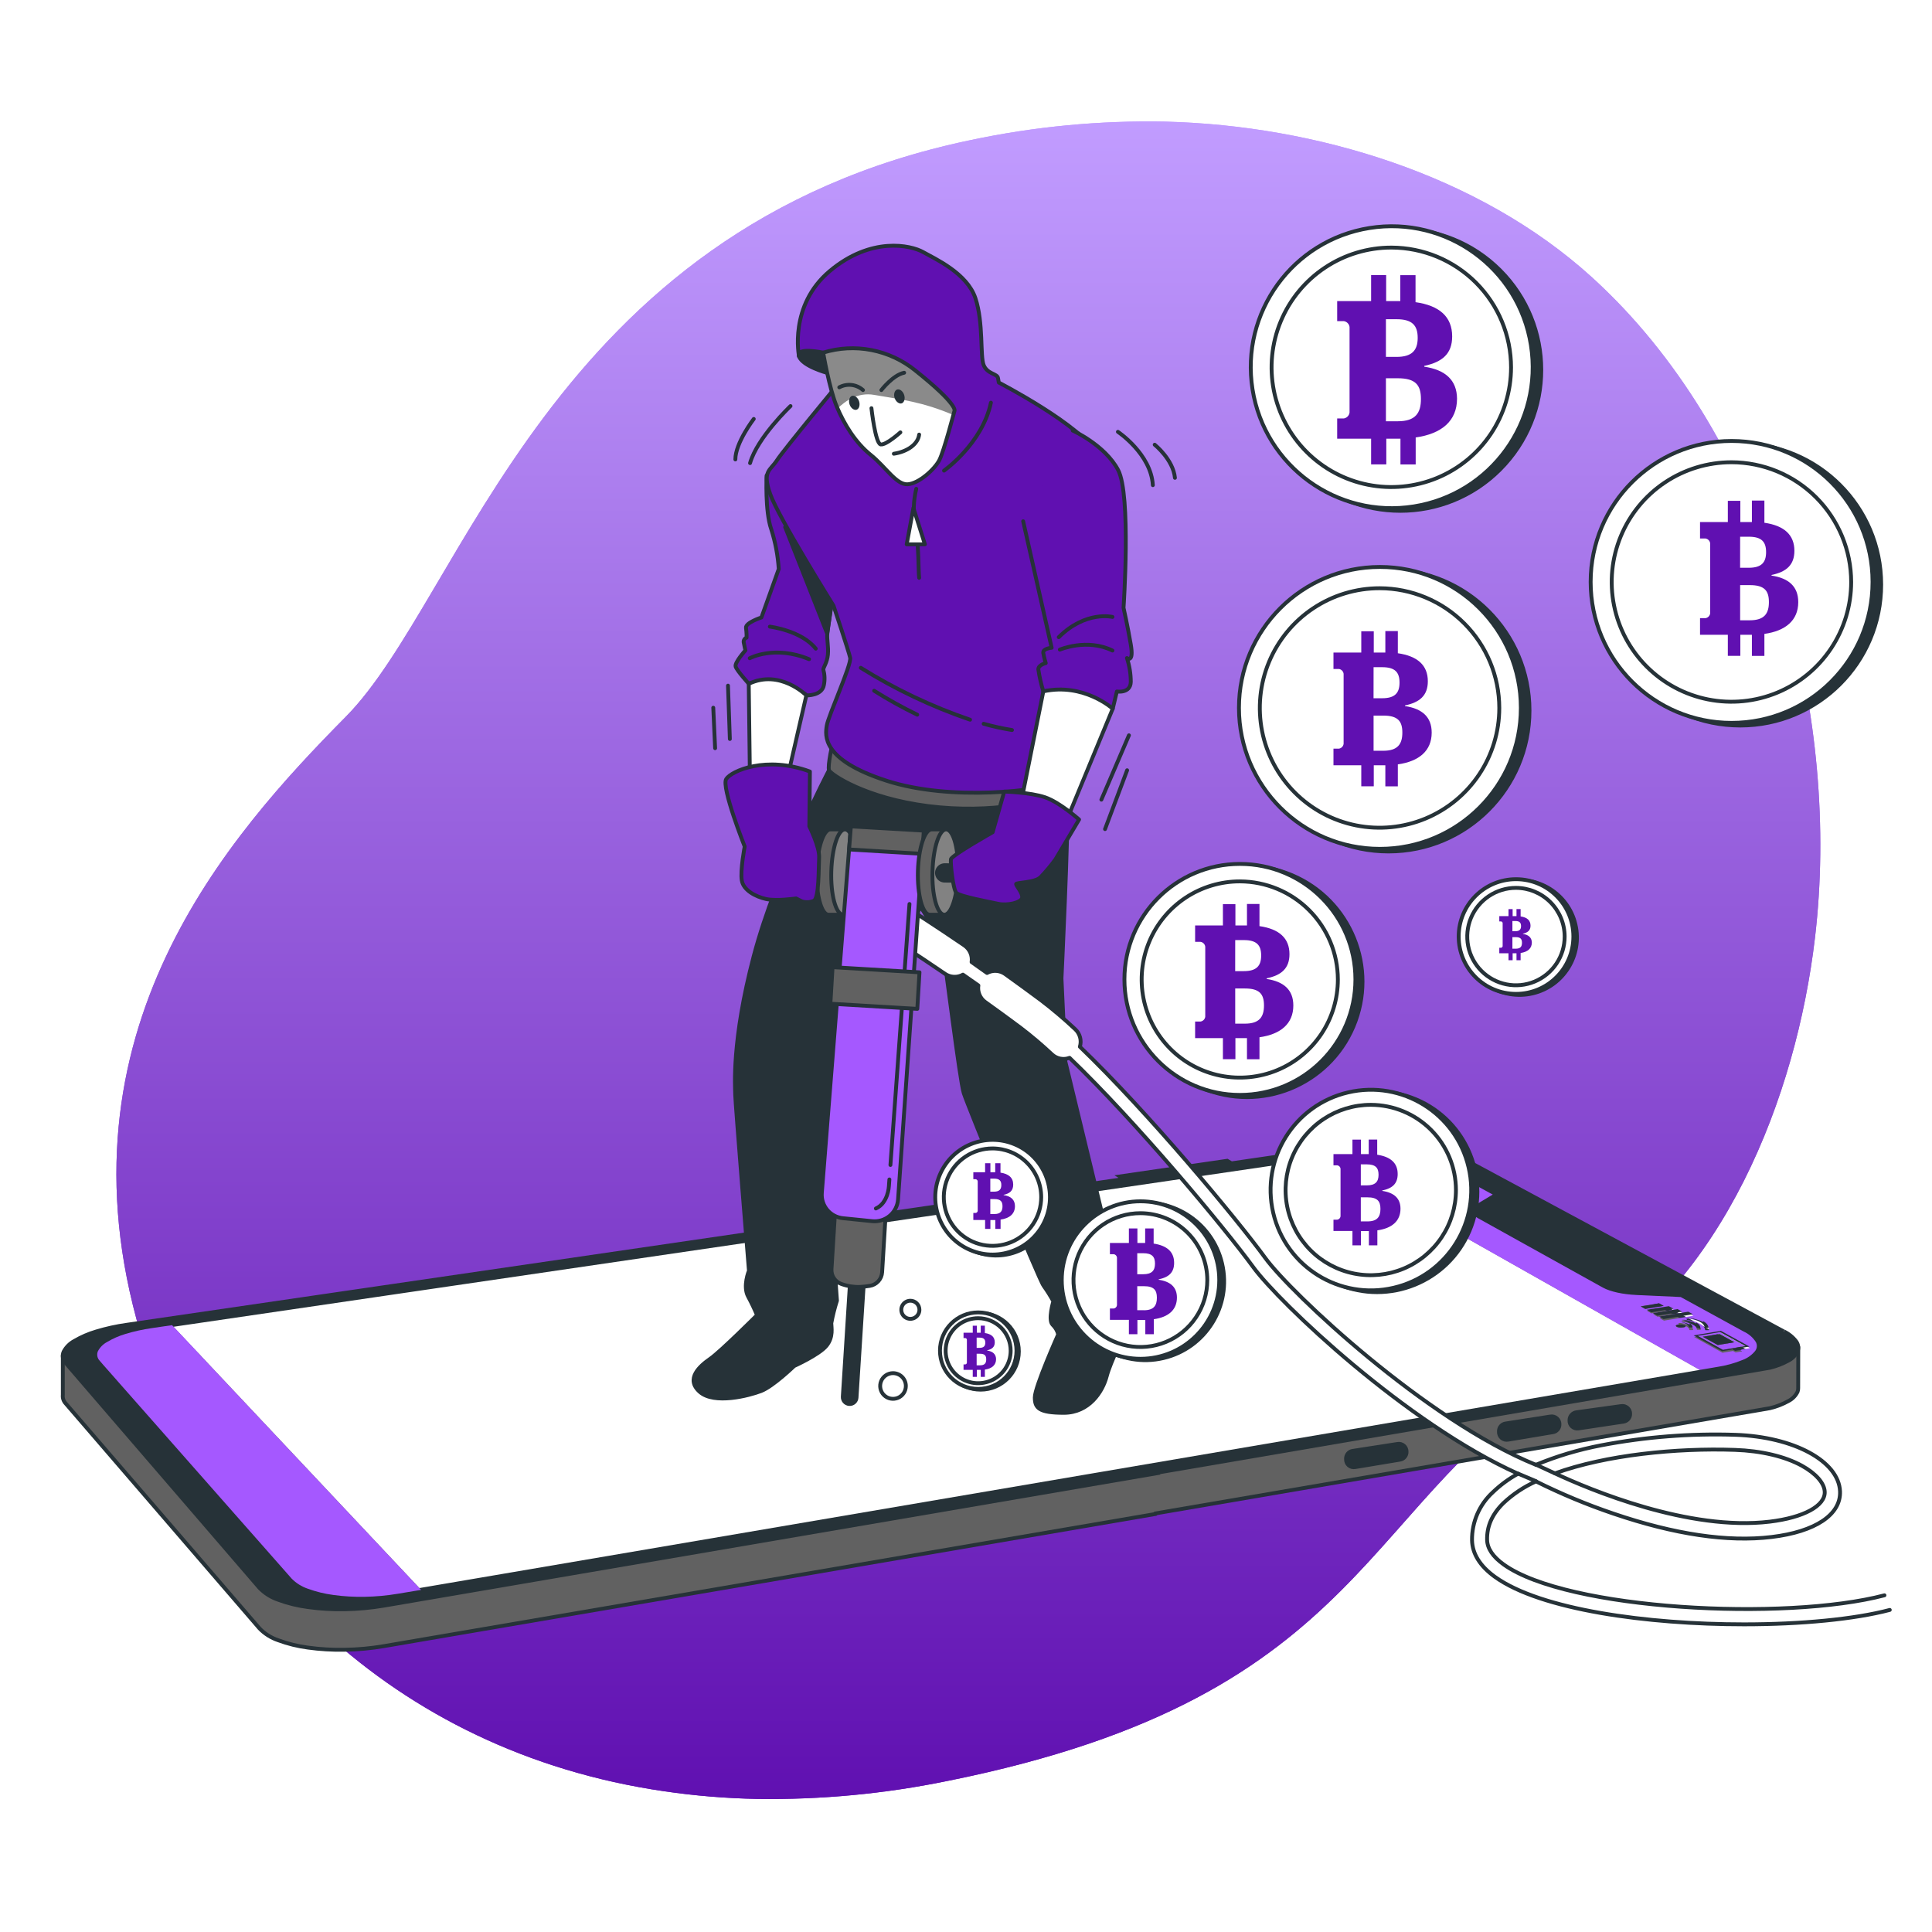 <svg width="501" height="501" viewBox="0 0 501 501" fill="none" xmlns="http://www.w3.org/2000/svg">
<g clip-path="url(#clip0_137_342)">
<path d="M470.652 243.2C465.772 284.57 446.882 332.66 409.162 354.76C352.162 388.15 356.932 439.5 245.692 461.83C229.465 465.163 212.925 466.726 196.362 466.49C188.258 466.339 180.171 465.67 172.152 464.49C101.452 454.17 53.872 405.02 36.412 345.69C13.412 267.69 59.312 216.59 89.712 185.82C120.112 155.05 142.382 59.17 251.552 36.36C268.211 32.814 285.223 31.197 302.252 31.54C341.102 32.54 383.472 45.25 412.792 71.88C414.992 73.88 417.132 75.96 419.222 78.09C460.002 119.92 477.312 186.81 470.652 243.2Z" fill="url(#paint0_linear_137_342)"/>
<g filter="url(#filter0_f_137_342)">
<path d="M470.652 243.2C465.772 284.57 446.882 332.66 409.162 354.76C352.162 388.15 356.932 439.5 245.692 461.83C229.465 465.163 212.925 466.726 196.362 466.49C188.258 466.339 180.171 465.67 172.152 464.49C101.452 454.17 53.872 405.02 36.412 345.69C13.412 267.69 59.312 216.59 89.712 185.82C120.112 155.05 142.382 59.17 251.552 36.36C268.211 32.814 285.223 31.197 302.252 31.54C341.102 32.54 383.472 45.25 412.792 71.88C414.992 73.88 417.132 75.96 419.222 78.09C460.002 119.92 477.312 186.81 470.652 243.2Z" fill="url(#paint1_linear_137_342)"/>
</g>
<path d="M466.322 349.32L458.862 350.98L457.552 353.04L378.282 310.34C376.612 309.5 374.845 308.865 373.022 308.45C370.754 307.912 368.452 307.531 366.132 307.31C363.584 307.056 361.023 306.95 358.462 306.99C355.918 307.013 353.379 307.207 350.862 307.57L319.392 312.17L318.282 311.52L290.452 315.58L291.522 316.24L32.872 354.04C30.189 354.411 27.541 354.996 24.952 355.79C24.012 356.08 23.152 356.39 22.352 356.72L16.292 351.49V361.73C16.247 362.133 16.291 362.54 16.421 362.923C16.55 363.307 16.762 363.657 17.042 363.95L67.272 422.26C68.622 423.661 70.289 424.717 72.132 425.34C74.626 426.264 77.215 426.904 79.852 427.25C82.999 427.683 86.175 427.871 89.352 427.81C92.771 427.76 96.181 427.446 99.552 426.87L299.702 392.59L299.552 392.47L458.972 365.17C460.676 364.768 462.316 364.128 463.842 363.27C464.844 362.748 465.65 361.917 466.142 360.9C466.254 360.6 466.308 360.281 466.302 359.96V359.96L466.322 349.32Z" fill="#616161" stroke="#263238" stroke-linecap="round" stroke-linejoin="round"/>
<path d="M362.382 374.44L350.782 376.24C350.299 376.306 349.857 376.545 349.539 376.913C349.221 377.282 349.047 377.753 349.052 378.24V378.37C349.035 378.674 349.089 378.977 349.207 379.257C349.326 379.537 349.507 379.787 349.736 379.986C349.966 380.186 350.238 380.33 350.532 380.409C350.825 380.488 351.133 380.498 351.432 380.44L363.042 378.51C363.531 378.437 363.975 378.184 364.289 377.802C364.603 377.42 364.765 376.934 364.742 376.44C364.747 376.144 364.686 375.851 364.563 375.582C364.441 375.312 364.261 375.073 364.035 374.882C363.809 374.69 363.544 374.552 363.258 374.475C362.972 374.399 362.673 374.387 362.382 374.44Z" fill="#263238" stroke="#263238" stroke-miterlimit="10"/>
<path d="M402.032 367.33L390.432 369.14C389.95 369.206 389.508 369.445 389.189 369.814C388.871 370.182 388.698 370.653 388.702 371.14V371.26C388.686 371.564 388.739 371.867 388.858 372.147C388.976 372.427 389.157 372.677 389.387 372.876C389.616 373.076 389.888 373.221 390.182 373.299C390.476 373.378 390.784 373.389 391.082 373.33L402.682 371.39C403.173 371.319 403.62 371.067 403.936 370.685C404.252 370.302 404.415 369.816 404.392 369.32V369.32C404.395 369.025 404.333 368.733 404.211 368.465C404.088 368.197 403.907 367.959 403.681 367.769C403.456 367.578 403.191 367.44 402.906 367.365C402.621 367.289 402.322 367.277 402.032 367.33Z" fill="#263238" stroke="#263238" stroke-miterlimit="10"/>
<path d="M420.402 364.62L408.772 366.23C408.298 366.299 407.863 366.53 407.54 366.884C407.217 367.237 407.027 367.692 407.002 368.17V368.3C406.981 368.603 407.029 368.907 407.142 369.189C407.256 369.47 407.432 369.722 407.658 369.926C407.883 370.129 408.152 370.278 408.444 370.362C408.736 370.446 409.043 370.463 409.342 370.41L420.982 368.66C421.466 368.597 421.91 368.358 422.231 367.99C422.551 367.622 422.726 367.149 422.722 366.66C422.732 366.365 422.676 366.071 422.559 365.8C422.441 365.529 422.266 365.287 422.044 365.092C421.822 364.897 421.56 364.754 421.276 364.672C420.992 364.591 420.694 364.573 420.402 364.62V364.62Z" fill="#263238" stroke="#263238" stroke-miterlimit="10"/>
<path d="M441.432 355.58L342.862 299.89L42.392 343.97L44.612 343.64L109.162 412.25L441.432 355.58Z" fill="white"/>
<path d="M368.822 304.98C368.743 304.938 368.659 304.904 368.572 304.88H368.262H367.892H367.482L366.482 305.02L366.122 305.1C366.047 305.112 365.975 305.139 365.912 305.18C365.902 305.195 365.897 305.212 365.897 305.23C365.897 305.248 365.902 305.265 365.912 305.28C365.912 305.28 365.912 305.36 366.032 305.4C366.111 305.441 366.195 305.471 366.282 305.49L366.602 305.54H366.972L367.382 305.49L368.332 305.35L368.702 305.28L368.912 305.19C368.912 305.19 368.972 305.13 368.912 305.09C368.852 305.05 368.912 305.02 368.782 304.98M441.552 346.64L445.942 345.91L449.832 348.05L445.432 348.79L441.552 346.64ZM452.602 349.07L446.022 345.45L440.242 346.45L446.782 350.08L452.602 349.08M361.902 303.53L362.782 303.4L363.162 303.61L362.282 303.74L361.902 303.53ZM434.772 344.05C434.695 344.019 434.632 343.963 434.592 343.89C434.577 343.866 434.569 343.839 434.569 343.81C434.569 343.782 434.577 343.754 434.592 343.73C434.65 343.672 434.717 343.625 434.792 343.59C434.912 343.546 435.036 343.512 435.162 343.49H435.632C435.795 343.48 435.959 343.48 436.122 343.49C436.274 343.505 436.424 343.532 436.572 343.57C436.689 343.602 436.803 343.646 436.912 343.7C436.988 343.731 437.052 343.788 437.092 343.86C437.107 343.884 437.115 343.912 437.115 343.94C437.115 343.969 437.107 343.996 437.092 344.02C437.034 344.078 436.966 344.126 436.892 344.16C436.773 344.207 436.649 344.237 436.522 344.25C436.366 344.277 436.209 344.294 436.052 344.3C435.889 344.311 435.725 344.311 435.562 344.3C435.41 344.285 435.26 344.258 435.112 344.22C434.993 344.193 434.879 344.149 434.772 344.09M435.262 343.09C435.291 343.083 435.322 343.083 435.352 343.09H435.502H435.892L436.162 343.14C436.357 343.169 436.551 343.209 436.742 343.26C436.989 343.316 437.233 343.386 437.472 343.47C437.728 343.554 437.975 343.661 438.212 343.79C438.324 343.851 438.431 343.921 438.532 344C438.625 344.069 438.712 344.146 438.792 344.23C438.862 344.313 438.922 344.404 438.972 344.5C439.018 344.598 439.045 344.703 439.052 344.81C439.056 344.82 439.059 344.83 439.059 344.84C439.059 344.851 439.056 344.861 439.052 344.87C439.019 344.895 438.982 344.912 438.942 344.92C438.889 344.932 438.834 344.932 438.782 344.92H438.452H438.332H438.222H438.142L438.062 344.83C438.059 344.739 438.035 344.65 437.992 344.57C437.958 344.487 437.907 344.412 437.842 344.35C437.779 344.276 437.709 344.209 437.632 344.15L437.372 343.98C437.192 343.886 437.004 343.806 436.812 343.74C436.628 343.674 436.441 343.617 436.252 343.57L435.822 343.48H435.622H435.542H435.462H435.392H435.342M365.352 302.98L366.242 302.85L366.622 303.06L365.732 303.19L365.352 302.98ZM425.462 338.75L430.222 337.97L431.402 338.62L426.632 339.41L425.462 338.75ZM436.162 342.46C436.187 342.436 436.218 342.418 436.252 342.41H436.402H436.782L437.112 342.46C437.302 342.46 437.572 342.55 437.882 342.63C438.22 342.709 438.554 342.806 438.882 342.92C439.227 343.039 439.561 343.186 439.882 343.36C440.03 343.442 440.174 343.532 440.312 343.63C440.441 343.727 440.561 343.834 440.672 343.95C440.768 344.062 440.848 344.187 440.912 344.32C440.974 344.449 441.011 344.588 441.022 344.73C441.022 344.73 441.022 344.73 441.022 344.79C440.99 344.816 440.952 344.834 440.912 344.84C440.862 344.852 440.811 344.852 440.762 344.84H440.422H440.302C440.269 344.846 440.235 344.846 440.202 344.84H440.112L440.032 344.75C440.023 344.626 439.993 344.504 439.942 344.39C439.884 344.271 439.81 344.16 439.722 344.06C439.629 343.959 439.529 343.866 439.422 343.78L439.042 343.54C438.774 343.4 438.497 343.28 438.212 343.18C437.922 343.08 437.642 343 437.392 342.94L436.772 342.81L436.512 342.76H436.422H436.342H436.282H436.222M427.092 339.92L432.812 338.98L434.002 339.64L428.272 340.58L427.092 339.92ZM428.672 340.8L435.072 339.75L436.272 340.4L429.852 341.46L428.672 340.8M365.562 303.8L369.192 303.33L370.602 304.1L369.962 304.2L368.912 303.62L366.912 303.88H367.232H367.522L367.762 303.94L367.972 304.03C368.085 304.104 368.145 304.164 368.152 304.21C368.152 304.27 368.152 304.32 368.062 304.37C367.95 304.435 367.828 304.482 367.702 304.51C367.511 304.557 367.317 304.594 367.122 304.62L365.872 304.81C365.637 304.848 365.4 304.871 365.162 304.88C364.942 304.895 364.722 304.895 364.502 304.88C364.309 304.872 364.118 304.842 363.932 304.79C363.769 304.753 363.611 304.696 363.462 304.62C363.36 304.575 363.276 304.497 363.222 304.4C363.211 304.366 363.213 304.328 363.228 304.295C363.243 304.262 363.269 304.236 363.302 304.22C363.41 304.144 363.532 304.089 363.662 304.06C363.862 304.004 364.066 303.961 364.272 303.93L364.702 303.87L365.072 304.08L364.552 303.98C364.43 303.993 364.309 304.016 364.192 304.05C364.114 304.064 364.04 304.091 363.972 304.13C363.954 304.14 363.94 304.155 363.931 304.173C363.923 304.19 363.919 304.211 363.922 304.23C363.922 304.23 363.972 304.3 364.042 304.34C364.122 304.381 364.205 304.415 364.292 304.44H364.602H364.972H365.382L366.622 304.25C366.743 304.236 366.864 304.212 366.982 304.18C367.056 304.165 367.126 304.138 367.192 304.1C367.192 304.1 367.252 304.03 367.242 304C367.211 303.948 367.166 303.907 367.112 303.88C367.051 303.849 366.988 303.826 366.922 303.81H366.682H366.382C366.265 303.801 366.148 303.801 366.032 303.81H365.892L365.512 303.6M362.282 300.8L362.802 300.72C363.037 300.683 363.274 300.659 363.512 300.65C363.732 300.65 363.952 300.65 364.162 300.65C364.353 300.669 364.544 300.699 364.732 300.74C364.896 300.777 365.055 300.838 365.202 300.92C365.302 300.963 365.386 301.036 365.442 301.13C365.452 301.165 365.45 301.202 365.435 301.235C365.421 301.268 365.395 301.295 365.362 301.31C365.257 301.386 365.138 301.44 365.012 301.47C364.812 301.527 364.608 301.567 364.402 301.59C363.931 301.656 363.456 301.683 362.982 301.67C362.512 301.67 362.052 301.67 361.602 301.59C361.152 301.51 360.732 301.51 360.312 301.49C359.926 301.454 359.538 301.454 359.152 301.49H359.052L360.202 302.12L359.562 302.22L358.022 301.37L358.562 301.29C359.045 301.217 359.533 301.187 360.022 301.2C360.482 301.2 360.932 301.25 361.372 301.29C361.812 301.33 362.232 301.37 362.672 301.38C363.109 301.405 363.548 301.385 363.982 301.32C364.117 301.304 364.251 301.278 364.382 301.24C364.466 301.228 364.547 301.201 364.622 301.16C364.672 301.16 364.692 301.09 364.682 301.06C364.672 301.03 364.632 300.99 364.552 300.94L364.302 300.85H363.992H363.622L363.212 300.9L362.652 300.98L362.282 300.78M364.462 301.78H364.752C364.983 301.743 365.217 301.719 365.452 301.71C365.682 301.71 365.892 301.71 366.102 301.71C366.29 301.728 366.477 301.758 366.662 301.8C366.824 301.845 366.981 301.905 367.132 301.98C367.272 302.06 367.352 302.13 367.372 302.19C367.387 302.224 367.389 302.262 367.378 302.297C367.367 302.332 367.343 302.361 367.312 302.38C367.2 302.449 367.079 302.499 366.952 302.53C366.751 302.587 366.548 302.63 366.342 302.66H366.182C366.023 302.687 365.863 302.704 365.702 302.71C365.549 302.72 365.395 302.72 365.242 302.71H364.822C364.693 302.698 364.566 302.674 364.442 302.64C364.456 302.661 364.464 302.685 364.464 302.71C364.464 302.735 364.456 302.76 364.442 302.78C364.4 302.832 364.345 302.87 364.282 302.89C364.186 302.934 364.085 302.968 363.982 302.99C363.844 303.025 363.703 303.052 363.562 303.07L363.072 303.14C362.822 303.14 362.592 303.2 362.362 303.22C362.145 303.236 361.928 303.236 361.712 303.22C361.516 303.207 361.322 303.177 361.132 303.13C360.97 303.095 360.815 303.034 360.672 302.95C360.532 302.877 360.452 302.807 360.432 302.74C360.432 302.67 360.432 302.61 360.512 302.55C360.623 302.482 360.745 302.432 360.872 302.4C361.072 302.344 361.276 302.301 361.482 302.27L361.912 302.21L362.282 302.41L361.802 302.48L361.442 302.56C361.368 302.576 361.297 302.603 361.232 302.64C361.182 302.64 361.172 302.7 361.182 302.74C361.209 302.789 361.251 302.827 361.302 302.85C361.38 302.894 361.464 302.924 361.552 302.94C361.653 302.968 361.757 302.985 361.862 302.99H362.252C362.399 302.982 362.546 302.965 362.692 302.94L363.182 302.87L363.562 302.8C363.636 302.782 363.707 302.751 363.772 302.71C363.781 302.694 363.786 302.675 363.786 302.655C363.786 302.636 363.781 302.617 363.772 302.6C363.737 302.554 363.693 302.517 363.642 302.49L363.432 302.37L364.062 302.27L364.302 302.4C364.377 302.442 364.458 302.473 364.542 302.49L364.842 302.54H365.192H365.592L365.882 302.49L366.282 302.42C366.365 302.401 366.446 302.37 366.522 302.33C366.522 302.33 366.582 302.27 366.572 302.23C366.545 302.182 366.502 302.143 366.452 302.12C366.373 302.08 366.289 302.05 366.202 302.03C366.097 302.002 365.99 301.986 365.882 301.98H365.552L365.142 302.03L364.822 302.08L364.452 301.87M365.382 305.61C365.279 305.567 365.192 305.494 365.132 305.4C365.118 305.366 365.117 305.327 365.13 305.292C365.143 305.257 365.168 305.227 365.202 305.21C365.298 305.106 365.418 305.027 365.552 304.98C365.751 304.918 365.955 304.875 366.162 304.85L369.412 304.36C369.653 304.323 369.897 304.299 370.142 304.29H370.802C370.998 304.306 371.192 304.34 371.382 304.39C371.55 304.426 371.712 304.487 371.862 304.57C371.965 304.617 372.053 304.693 372.112 304.79C372.126 304.822 372.128 304.859 372.117 304.892C372.106 304.925 372.083 304.953 372.052 304.97C371.944 305.047 371.821 305.101 371.692 305.13C371.492 305.188 371.288 305.231 371.082 305.26H370.972L370.592 305.06H370.762C370.88 305.047 370.997 305.023 371.112 304.99C371.187 304.979 371.258 304.951 371.322 304.91C371.339 304.9 371.353 304.886 371.362 304.868C371.371 304.85 371.374 304.83 371.372 304.81C371.339 304.756 371.29 304.714 371.232 304.69C371.152 304.649 371.068 304.616 370.982 304.59H370.652H370.252L369.772 304.65L368.352 304.86H368.732C368.845 304.854 368.958 304.854 369.072 304.86L369.372 304.93C369.455 304.959 369.536 304.996 369.612 305.04C369.722 305.1 369.792 305.16 369.802 305.22C369.812 305.28 369.802 305.33 369.702 305.38C369.593 305.443 369.475 305.487 369.352 305.51C369.162 305.566 368.968 305.606 368.772 305.63L367.772 305.78C367.532 305.78 367.292 305.84 367.062 305.85C366.832 305.86 366.612 305.85 366.402 305.85C366.207 305.832 366.013 305.802 365.822 305.76C365.657 305.719 365.499 305.655 365.352 305.57M437.352 342.01H437.302L437.402 341.96H437.552H437.932L438.332 342.03C438.572 342.03 438.902 342.14 439.282 342.23C439.701 342.329 440.115 342.449 440.522 342.59C440.952 342.737 441.37 342.918 441.772 343.13C441.962 343.24 442.142 343.35 442.312 343.47C442.47 343.59 442.617 343.724 442.752 343.87C442.873 344.005 442.974 344.156 443.052 344.32C443.132 344.48 443.183 344.653 443.202 344.83C443.206 344.84 443.209 344.85 443.209 344.86C443.209 344.871 443.206 344.881 443.202 344.89C443.173 344.915 443.139 344.932 443.102 344.94H442.942H442.552H442.432H442.332C442.305 344.946 442.278 344.946 442.252 344.94L442.162 344.86C442.149 344.698 442.109 344.539 442.042 344.39C441.967 344.242 441.873 344.104 441.762 343.98C441.644 343.848 441.513 343.727 441.372 343.62C441.219 343.509 441.059 343.408 440.892 343.32C440.569 343.144 440.235 342.99 439.892 342.86C439.532 342.74 439.182 342.64 438.892 342.56C438.602 342.48 438.292 342.43 438.082 342.39L437.702 342.33H437.622H437.542H437.472M439.312 346.7L446.392 345.52L453.792 349.59L451.082 350.05L451.762 350.42L450.082 350.71L449.402 350.33L446.682 350.79L439.312 346.7M430.312 341.8L437.912 340.54L439.112 341.2L431.502 342.46L430.312 341.8ZM452.582 345.23L436.152 336.23L424.472 335.69C423.592 335.69 422.732 335.58 421.912 335.47C421.092 335.36 420.312 335.23 419.582 335.07C418.905 334.923 418.237 334.736 417.582 334.51C417.03 334.327 416.494 334.096 415.982 333.82L383.552 315.55C383.182 315.37 382.844 315.13 382.552 314.84C382.357 314.637 382.228 314.379 382.182 314.1C382.159 313.835 382.238 313.571 382.402 313.36C382.621 313.083 382.893 312.852 383.202 312.68L388.042 309.78L374.042 302.15C372.37 301.301 370.6 300.66 368.772 300.24C366.499 299.69 364.19 299.302 361.862 299.08C359.303 298.828 356.733 298.718 354.162 298.75C351.602 298.782 349.046 298.979 346.512 299.34L342.802 299.89L441.372 355.58L445.452 354.89C447.713 354.544 449.925 353.93 452.042 353.06C453.405 352.549 454.604 351.678 455.512 350.54C455.811 350.132 455.987 349.646 456.017 349.14C456.047 348.635 455.931 348.131 455.682 347.69C454.884 346.443 453.746 345.451 452.402 344.83" fill="#A558FF"/>
<path d="M365.192 300.85C365.045 300.768 364.886 300.707 364.722 300.67C364.534 300.629 364.343 300.599 364.152 300.58C363.942 300.58 363.722 300.58 363.502 300.58C363.264 300.589 363.027 300.613 362.792 300.65L362.272 300.73L362.642 300.93L363.202 300.85L363.612 300.8H363.982H364.292L364.542 300.89C364.622 300.94 364.662 300.97 364.672 301.01C364.682 301.05 364.672 301.08 364.612 301.11C364.537 301.151 364.456 301.178 364.372 301.19C364.241 301.228 364.107 301.254 363.972 301.27C363.538 301.335 363.099 301.355 362.662 301.33C362.222 301.33 361.802 301.28 361.362 301.24C360.922 301.2 360.472 301.16 360.012 301.15C359.523 301.137 359.035 301.167 358.552 301.24L358.012 301.32L359.552 302.17L360.192 302.07L359.042 301.44H359.142C359.528 301.404 359.916 301.404 360.302 301.44C360.722 301.44 361.152 301.5 361.592 301.54C362.032 301.58 362.502 301.61 362.972 301.62C363.446 301.633 363.921 301.606 364.392 301.54C364.598 301.517 364.802 301.477 365.002 301.42C365.128 301.39 365.247 301.336 365.352 301.26C365.385 301.245 365.411 301.218 365.425 301.185C365.44 301.152 365.442 301.115 365.432 301.08C365.376 300.986 365.292 300.913 365.192 300.87" fill="#263238"/>
<path d="M367.122 301.91C366.972 301.835 366.814 301.775 366.652 301.73C366.468 301.688 366.281 301.658 366.092 301.64C365.882 301.64 365.672 301.64 365.442 301.64C365.208 301.649 364.974 301.673 364.742 301.71H364.452L364.822 301.92L365.142 301.87L365.552 301.82H365.912C366.02 301.826 366.127 301.842 366.232 301.87C366.319 301.89 366.403 301.92 366.482 301.96C366.533 301.983 366.575 302.022 366.602 302.07C366.602 302.07 366.602 302.14 366.552 302.17C366.476 302.21 366.396 302.241 366.312 302.26L365.912 302.33L365.622 302.38H365.222H364.872L364.572 302.33C364.488 302.313 364.407 302.282 364.332 302.24L364.092 302.11L363.462 302.21L363.672 302.33C363.723 302.357 363.768 302.394 363.802 302.44C363.812 302.457 363.817 302.476 363.817 302.495C363.817 302.515 363.812 302.534 363.802 302.55C363.737 302.591 363.666 302.622 363.592 302.64L363.212 302.71L362.722 302.78C362.576 302.805 362.43 302.822 362.282 302.83H361.892C361.787 302.825 361.683 302.808 361.582 302.78C361.494 302.764 361.41 302.734 361.332 302.69C361.281 302.667 361.239 302.629 361.212 302.58C361.212 302.58 361.212 302.51 361.262 302.48C361.327 302.443 361.398 302.416 361.472 302.4L361.832 302.32L362.312 302.25L361.942 302.05L361.512 302.11C361.306 302.141 361.102 302.184 360.902 302.24C360.775 302.272 360.654 302.322 360.542 302.39C360.462 302.45 360.432 302.51 360.462 302.58C360.492 302.65 360.562 302.72 360.702 302.79C360.845 302.874 361 302.935 361.162 302.97C361.352 303.017 361.547 303.047 361.742 303.06C361.958 303.075 362.176 303.075 362.392 303.06C362.622 303.06 362.852 303.06 363.102 302.98H363.552C363.694 302.962 363.834 302.935 363.972 302.9C364.075 302.878 364.176 302.844 364.272 302.8C364.335 302.78 364.391 302.742 364.432 302.69C364.447 302.67 364.455 302.645 364.455 302.62C364.455 302.595 364.447 302.571 364.432 302.55C364.557 302.584 364.684 302.608 364.812 302.62H365.232C365.385 302.63 365.539 302.63 365.692 302.62C365.853 302.614 366.013 302.597 366.172 302.57H366.332C366.538 302.54 366.742 302.497 366.942 302.44C367.069 302.409 367.191 302.359 367.302 302.29C367.334 302.271 367.357 302.242 367.368 302.207C367.379 302.172 367.377 302.134 367.362 302.1C367.362 302.04 367.282 301.97 367.122 301.89" fill="#263238"/>
<path d="M363.162 303.6L362.782 303.39L361.902 303.52L362.282 303.73L363.162 303.6ZM366.622 303.08L366.242 302.87L365.352 303L365.732 303.21L366.622 303.08Z" fill="#263238"/>
<path d="M370.552 303.83L369.142 303.06L365.512 303.53L365.892 303.74H366.032C366.149 303.731 366.266 303.731 366.382 303.74H366.682H366.922C366.988 303.756 367.052 303.779 367.112 303.81C367.166 303.837 367.211 303.879 367.242 303.93C367.242 303.93 367.242 303.99 367.192 304.03C367.127 304.068 367.056 304.095 366.982 304.11C366.864 304.142 366.744 304.166 366.622 304.18L365.382 304.37H364.972H364.552H364.242C364.156 304.345 364.072 304.311 363.992 304.27C363.922 304.27 363.882 304.2 363.872 304.16C363.87 304.141 363.873 304.12 363.882 304.103C363.891 304.085 363.905 304.07 363.922 304.06C363.99 304.021 364.065 303.994 364.142 303.98C364.278 303.967 364.416 303.967 364.552 303.98L365.022 303.91L364.652 303.7L364.222 303.76C364.016 303.791 363.812 303.834 363.612 303.89C363.483 303.919 363.36 303.974 363.252 304.05C363.219 304.066 363.193 304.092 363.178 304.125C363.164 304.158 363.162 304.196 363.172 304.23C363.227 304.327 363.311 304.405 363.412 304.45C363.561 304.526 363.719 304.584 363.882 304.62C364.068 304.672 364.259 304.702 364.452 304.71C364.672 304.725 364.892 304.725 365.112 304.71C365.35 304.701 365.587 304.678 365.822 304.64L367.072 304.45C367.267 304.424 367.461 304.387 367.652 304.34C367.779 304.312 367.9 304.265 368.012 304.2C368.082 304.15 368.122 304.1 368.102 304.04C368.082 303.98 368.032 303.93 367.922 303.86L367.712 303.77L367.472 303.71H367.182H366.862L368.862 303.45L369.912 304.03L370.552 303.93" fill="#263238"/>
<path d="M366.022 305.4C365.949 305.36 365.909 305.32 365.902 305.28C365.892 305.265 365.887 305.248 365.887 305.23C365.887 305.212 365.892 305.195 365.902 305.18C365.966 305.139 366.037 305.112 366.112 305.1L366.552 304.98L367.552 304.84H367.962H368.332H368.642C368.729 304.864 368.813 304.897 368.892 304.94C368.972 304.94 369.012 305.02 369.022 305.05C369.032 305.08 369.022 305.12 369.022 305.15L368.812 305.24L368.442 305.31L367.492 305.45L367.082 305.5H366.552L366.232 305.45C366.145 305.431 366.061 305.401 365.982 305.36M371.832 304.48C371.682 304.396 371.52 304.336 371.352 304.3C371.162 304.25 370.968 304.216 370.772 304.2H370.112C369.868 304.209 369.624 304.233 369.382 304.27L366.132 304.76C365.925 304.785 365.721 304.828 365.522 304.89C365.392 304.915 365.268 304.97 365.162 305.05C365.129 305.067 365.103 305.096 365.09 305.132C365.077 305.167 365.078 305.206 365.092 305.24C365.152 305.334 365.24 305.407 365.342 305.45C365.489 305.535 365.648 305.599 365.812 305.64C366.003 305.682 366.197 305.712 366.392 305.73C366.602 305.73 366.822 305.73 367.052 305.73C367.282 305.73 367.522 305.73 367.762 305.66L368.762 305.51C368.958 305.486 369.152 305.446 369.342 305.39C369.465 305.367 369.584 305.323 369.692 305.26C369.772 305.21 369.812 305.15 369.792 305.1C369.772 305.05 369.712 304.98 369.602 304.92C369.526 304.876 369.446 304.839 369.362 304.81L369.062 304.74C368.949 304.734 368.835 304.734 368.722 304.74H368.342L369.762 304.53L370.242 304.47H370.642H370.972C371.058 304.496 371.142 304.529 371.222 304.57C371.281 304.594 371.33 304.636 371.362 304.69C371.365 304.71 371.361 304.73 371.352 304.748C371.344 304.766 371.33 304.78 371.312 304.79C371.249 304.831 371.177 304.859 371.102 304.87C370.988 304.903 370.871 304.927 370.752 304.94H370.582L370.962 305.14H371.072C371.278 305.111 371.482 305.068 371.682 305.01C371.812 304.981 371.934 304.927 372.042 304.85C372.073 304.833 372.096 304.805 372.107 304.772C372.118 304.739 372.117 304.702 372.102 304.67C372.043 304.573 371.956 304.496 371.852 304.45" fill="#263238"/>
<path d="M431.402 338.64L430.222 337.99L425.462 338.77L426.632 339.43L431.402 338.64Z" fill="#263238"/>
<path d="M433.942 339.36L432.752 338.71L427.032 339.65L428.212 340.3L433.942 339.36Z" fill="#263238"/>
<path d="M436.212 340.12L435.012 339.47L428.612 340.52L429.792 341.18L436.212 340.12Z" fill="#263238"/>
<path d="M438.992 340.8L437.792 340.14L430.192 341.4L431.382 342.06L438.992 340.8Z" fill="#263238"/>
<path d="M440.242 346.42L446.022 345.42L452.602 349.04L446.782 350.04L440.242 346.41M453.662 349.18L446.262 345.11L439.182 346.29L446.552 350.38L449.272 349.92L449.012 349.78L450.692 349.49L450.952 349.64L453.662 349.18" fill="#263238"/>
<path d="M449.832 348.05L445.942 345.91L441.552 346.64L445.432 348.79L449.832 348.05Z" fill="#263238"/>
<path d="M451.632 350.02L450.952 349.65L450.692 349.5L449.012 349.79L449.272 349.93L449.952 350.31L451.632 350.02Z" fill="#263238"/>
<path d="M438.162 343.49C437.925 343.362 437.678 343.254 437.422 343.17C437.183 343.086 436.939 343.016 436.692 342.96C436.501 342.909 436.307 342.869 436.112 342.84L435.842 342.79H435.452H435.302C435.272 342.783 435.241 342.783 435.212 342.79V342.79H435.262H435.332H435.412H435.492H435.692L436.122 342.88C436.311 342.927 436.498 342.984 436.682 343.05C436.875 343.116 437.062 343.196 437.242 343.29L437.502 343.46C437.579 343.519 437.649 343.586 437.712 343.66C437.777 343.722 437.828 343.797 437.862 343.88C437.905 343.96 437.929 344.049 437.932 344.14L438.012 344.23H438.092H438.202H438.322H438.652C438.705 344.242 438.759 344.242 438.812 344.23C438.852 344.222 438.889 344.205 438.922 344.18C438.926 344.171 438.929 344.161 438.929 344.15C438.929 344.14 438.926 344.13 438.922 344.12C438.915 344.013 438.888 343.908 438.842 343.81C438.793 343.714 438.732 343.623 438.662 343.54C438.582 343.456 438.495 343.379 438.402 343.31C438.302 343.231 438.194 343.161 438.082 343.1" fill="#263238"/>
<path d="M439.852 343.2C439.531 343.026 439.197 342.879 438.852 342.76C438.524 342.646 438.19 342.549 437.852 342.47C437.542 342.39 437.272 342.34 437.082 342.3L436.752 342.25H436.372H436.222C436.188 342.258 436.157 342.276 436.132 342.3V342.3H436.192H436.252H436.332H436.422L436.682 342.35L437.302 342.48C437.552 342.54 437.832 342.62 438.122 342.72C438.407 342.82 438.684 342.94 438.952 343.08L439.332 343.32C439.439 343.406 439.539 343.499 439.632 343.6C439.72 343.7 439.794 343.811 439.852 343.93C439.903 344.044 439.933 344.166 439.942 344.29L440.022 344.38H440.112C440.145 344.386 440.179 344.386 440.212 344.38H440.332H440.672C440.721 344.392 440.773 344.392 440.822 344.38C440.862 344.374 440.9 344.356 440.932 344.33C440.932 344.33 440.932 344.33 440.932 344.27C440.921 344.128 440.884 343.989 440.822 343.86C440.759 343.727 440.678 343.602 440.582 343.49C440.471 343.374 440.351 343.266 440.222 343.17C440.084 343.072 439.94 342.982 439.792 342.9" fill="#263238"/>
<path d="M441.752 342.87C441.35 342.658 440.932 342.477 440.502 342.33C440.095 342.189 439.681 342.069 439.262 341.97C438.882 341.88 438.552 341.81 438.312 341.77L437.912 341.7H437.552H437.402L437.302 341.75H437.352H437.422H437.502H437.582L437.962 341.81C438.172 341.81 438.452 341.9 438.772 341.98C439.092 342.06 439.442 342.16 439.772 342.28C440.115 342.41 440.449 342.564 440.772 342.74C440.939 342.828 441.099 342.929 441.252 343.04C441.393 343.147 441.524 343.268 441.642 343.4C441.753 343.524 441.847 343.662 441.922 343.81C441.989 343.959 442.029 344.118 442.042 344.28L442.132 344.36C442.158 344.366 442.185 344.366 442.212 344.36H442.312H442.432H442.772H442.932C442.969 344.352 443.003 344.335 443.032 344.31C443.036 344.301 443.039 344.291 443.039 344.28C443.039 344.27 443.036 344.26 443.032 344.25C443.013 344.073 442.962 343.9 442.882 343.74C442.804 343.576 442.703 343.425 442.582 343.29C442.447 343.144 442.3 343.01 442.142 342.89C441.972 342.77 441.792 342.66 441.602 342.55" fill="#263238"/>
<path d="M436.922 343.68C436.813 343.626 436.699 343.582 436.582 343.55C436.434 343.512 436.284 343.485 436.132 343.47C435.969 343.46 435.805 343.46 435.642 343.47H435.172C435.046 343.492 434.922 343.526 434.802 343.57C434.727 343.605 434.66 343.652 434.602 343.71C434.587 343.734 434.579 343.762 434.579 343.79C434.579 343.819 434.587 343.846 434.602 343.87C434.642 343.943 434.705 343.999 434.782 344.03C434.889 344.089 435.003 344.133 435.122 344.16C435.269 344.198 435.42 344.225 435.572 344.24C435.735 344.25 435.899 344.25 436.062 344.24C436.219 344.234 436.376 344.217 436.532 344.19C436.659 344.177 436.783 344.147 436.902 344.1C436.976 344.066 437.044 344.018 437.102 343.96C437.117 343.936 437.125 343.909 437.125 343.88C437.125 343.852 437.117 343.824 437.102 343.8C437.062 343.728 436.998 343.671 436.922 343.64" fill="#263238"/>
<path d="M436.032 335.88L452.462 344.88C453.806 345.501 454.944 346.493 455.742 347.74C455.991 348.181 456.107 348.685 456.077 349.19C456.047 349.696 455.872 350.182 455.572 350.59C454.664 351.728 453.465 352.599 452.102 353.11C449.986 353.979 447.773 354.594 445.512 354.94L109.162 412.25L103.162 413.25C100.296 413.733 97.398 414.001 94.492 414.05C91.784 414.1 89.075 413.94 86.392 413.57C84.151 413.279 81.948 412.746 79.822 411.98C78.241 411.448 76.807 410.554 75.632 409.37L74.552 408.13L26.752 353.89L25.892 352.89C25.568 352.574 25.345 352.168 25.251 351.725C25.157 351.282 25.195 350.821 25.362 350.4C25.894 349.37 26.728 348.525 27.752 347.98C29.258 347.083 30.87 346.377 32.552 345.88C34.774 345.209 37.044 344.707 39.342 344.38L42.392 343.93L342.862 299.86L346.572 299.31C349.107 298.949 351.662 298.752 354.222 298.72C356.793 298.688 359.363 298.798 361.922 299.05C364.25 299.272 366.559 299.66 368.832 300.21C370.66 300.63 372.43 301.271 374.102 302.12L388.102 309.75L383.262 312.65C382.953 312.822 382.681 313.053 382.462 313.33C382.298 313.541 382.22 313.805 382.242 314.07C382.288 314.349 382.417 314.606 382.612 314.81C382.904 315.1 383.242 315.34 383.612 315.52L415.862 333.44C416.374 333.716 416.91 333.947 417.462 334.13C418.117 334.356 418.785 334.543 419.462 334.69C420.192 334.85 420.972 334.99 421.792 335.09C422.612 335.19 423.472 335.27 424.352 335.31L436.032 335.85M462.552 345.26L378.232 299.84C376.562 299 374.795 298.365 372.972 297.95C370.704 297.412 368.402 297.031 366.082 296.81C363.533 296.558 360.973 296.448 358.412 296.48C355.868 296.511 353.33 296.709 350.812 297.07L319.342 301.67L318.232 301.01L290.402 305.07L291.472 305.74L32.872 343.54C30.191 343.913 27.543 344.495 24.952 345.28C22.979 345.86 21.085 346.68 19.312 347.72C18.109 348.354 17.126 349.337 16.492 350.54C16.284 351.025 16.224 351.561 16.323 352.079C16.421 352.598 16.671 353.075 17.042 353.45L67.272 411.76C68.625 413.158 70.291 414.213 72.132 414.84C74.626 415.76 77.216 416.397 79.852 416.74C82.999 417.182 86.175 417.372 89.352 417.31C92.771 417.255 96.18 416.941 99.552 416.37L299.702 382.09L299.552 381.98L458.972 354.68C460.675 354.273 462.313 353.634 463.842 352.78C464.844 352.258 465.65 351.427 466.142 350.41C466.304 349.984 466.355 349.524 466.29 349.072C466.226 348.621 466.047 348.194 465.772 347.83C464.935 346.74 463.852 345.863 462.612 345.27" fill="#263238"/>
<path d="M436.032 335.88L452.462 344.88C453.806 345.501 454.944 346.493 455.742 347.74C455.991 348.181 456.107 348.685 456.077 349.19C456.047 349.696 455.872 350.182 455.572 350.59C454.664 351.728 453.465 352.599 452.102 353.11C449.986 353.979 447.773 354.594 445.512 354.94L109.162 412.25L103.162 413.25C100.296 413.733 97.398 414.001 94.492 414.05C91.784 414.1 89.075 413.94 86.392 413.57C84.151 413.279 81.948 412.746 79.822 411.98C78.241 411.448 76.807 410.554 75.632 409.37L74.552 408.13L26.752 353.89L25.892 352.89C25.568 352.574 25.345 352.168 25.251 351.725C25.157 351.282 25.195 350.821 25.362 350.4C25.894 349.37 26.728 348.525 27.752 347.98C29.258 347.083 30.87 346.377 32.552 345.88C34.774 345.209 37.044 344.707 39.342 344.38L42.392 343.93L342.862 299.86L346.572 299.31C349.107 298.949 351.662 298.752 354.222 298.72C356.793 298.688 359.363 298.798 361.922 299.05C364.25 299.272 366.559 299.66 368.832 300.21C370.66 300.63 372.43 301.271 374.102 302.12L388.102 309.75L383.262 312.65C382.953 312.822 382.681 313.053 382.462 313.33C382.298 313.541 382.22 313.805 382.242 314.07C382.288 314.349 382.417 314.606 382.612 314.81C382.904 315.1 383.242 315.34 383.612 315.52L415.862 333.44C416.374 333.716 416.91 333.947 417.462 334.13C418.117 334.356 418.785 334.543 419.462 334.69C420.192 334.85 420.972 334.99 421.792 335.09C422.612 335.19 423.472 335.27 424.352 335.31L436.032 335.85M462.552 345.26L378.232 299.84C376.562 299 374.795 298.365 372.972 297.95C370.704 297.412 368.402 297.031 366.082 296.81C363.533 296.558 360.973 296.448 358.412 296.48C355.868 296.511 353.33 296.709 350.812 297.07L319.342 301.67L318.232 301.01L290.402 305.07L291.472 305.74L32.872 343.54C30.191 343.913 27.543 344.495 24.952 345.28C22.979 345.86 21.085 346.68 19.312 347.72C18.109 348.354 17.126 349.337 16.492 350.54C16.284 351.025 16.224 351.561 16.323 352.079C16.421 352.598 16.671 353.075 17.042 353.45L67.272 411.76C68.625 413.158 70.291 414.213 72.132 414.84C74.626 415.76 77.216 416.397 79.852 416.74C82.999 417.182 86.175 417.372 89.352 417.31C92.771 417.255 96.18 416.941 99.552 416.37L299.702 382.09L299.552 381.98L458.972 354.68C460.675 354.273 462.313 353.634 463.842 352.78C464.844 352.258 465.65 351.427 466.142 350.41C466.304 349.984 466.355 349.524 466.29 349.072C466.226 348.621 466.047 348.194 465.772 347.83C464.935 346.74 463.852 345.863 462.612 345.27" stroke="#263238" stroke-miterlimit="10"/>
<path d="M109.162 412.25L44.612 343.64L42.392 343.96L39.342 344.41C37.044 344.737 34.774 345.239 32.552 345.91C30.87 346.407 29.258 347.113 27.752 348.01C26.732 348.557 25.901 349.401 25.372 350.43C25.205 350.851 25.167 351.312 25.261 351.755C25.355 352.198 25.578 352.603 25.902 352.92L26.762 353.92L74.552 408.13L75.622 409.35C76.797 410.543 78.236 411.443 79.822 411.98C81.96 412.759 84.176 413.302 86.432 413.6C89.115 413.97 91.823 414.13 94.532 414.08C97.438 414.031 100.336 413.763 103.202 413.28L109.202 412.28" fill="#A558FF"/>
<path d="M289.892 111.98C289.892 111.98 298.482 117.7 298.952 125.81" stroke="#263238" stroke-linecap="round" stroke-linejoin="round"/>
<path d="M299.432 115.32C299.432 115.32 304.202 119.14 304.682 123.91" stroke="#263238" stroke-linecap="round" stroke-linejoin="round"/>
<path d="M204.991 105.3C204.991 105.3 196.411 113.41 194.501 120.09" stroke="#263238" stroke-linecap="round" stroke-linejoin="round"/>
<path d="M195.462 108.64C195.462 108.64 190.692 114.84 190.692 119.14" stroke="#263238" stroke-linecap="round" stroke-linejoin="round"/>
<path d="M292.752 190.68L285.602 207.37" stroke="#263238" stroke-linecap="round" stroke-linejoin="round"/>
<path d="M292.282 199.74L286.552 215" stroke="#263238" stroke-linecap="round" stroke-linejoin="round"/>
<path d="M188.782 177.8L189.262 191.63" stroke="#263238" stroke-linecap="round" stroke-linejoin="round"/>
<path d="M184.962 183.52L185.442 194.02" stroke="#263238" stroke-linecap="round" stroke-linejoin="round"/>
<path d="M198.791 123.32C198.791 123.32 198.351 132.59 199.991 137.23C201.063 140.577 201.718 144.043 201.941 147.55L197.451 160.12C197.451 160.12 193.261 161.47 193.451 162.81C193.641 164.15 193.601 165.36 193.601 165.36C193.357 165.44 193.148 165.602 193.011 165.82C192.874 166.037 192.818 166.296 192.851 166.55C193.001 167.45 193.301 168.65 193.301 168.65C193.301 168.65 190.461 171.79 190.761 172.84C191.061 173.89 194.201 177.33 194.201 177.33C194.201 177.33 195.391 176.33 201.531 177.48C207.671 178.63 209.161 180.32 209.161 180.32C209.161 180.32 213.161 180.47 213.651 177.63C213.917 176.304 213.866 174.933 213.501 173.63C213.501 173.03 214.501 171.83 214.691 169.74C214.881 167.65 214.391 165.85 214.541 164.35C214.691 162.85 215.741 156.12 215.741 156.12C215.741 156.12 202.741 126.2 202.741 125.75C202.741 125.3 200.441 122.27 198.791 123.32Z" fill="#6010B1" stroke="#263238" stroke-linecap="round" stroke-linejoin="round"/>
<path d="M203.602 136.69L214.502 164.31L215.702 156.08L203.602 136.69Z" fill="#263238" stroke="#263238" stroke-linecap="round" stroke-linejoin="round"/>
<path d="M199.632 162.5C199.632 162.5 207.822 163.5 211.542 168.21" stroke="#263238" stroke-linecap="round" stroke-linejoin="round"/>
<path d="M194.422 170.69C194.422 170.69 200.872 167.22 209.802 170.94" stroke="#263238" stroke-linecap="round" stroke-linejoin="round"/>
<path d="M214.952 199.77C214.952 199.77 201.332 225.69 195.472 247.88C189.612 270.07 190.652 282.01 190.652 283.88C190.652 285.75 194.212 329.52 194.212 329.52C194.212 329.52 192.542 333.52 194.002 336.22C194.852 337.787 195.623 339.396 196.312 341.04C196.312 341.04 186.892 350.46 184.162 352.35C181.432 354.24 177.672 357.58 181.442 360.93C185.212 364.28 194.212 361.93 197.352 360.72C200.492 359.51 205.942 354.23 205.942 354.23C205.942 354.23 212.432 351.3 214.312 349C216.192 346.7 215.572 344.18 215.572 343.13C215.937 341.148 216.428 339.19 217.042 337.27L216.622 331.41C216.412 328.48 217.622 308.17 218.082 306.07C218.542 303.97 221.022 272.98 221.022 272.98C221.022 272.98 230.652 245.98 231.692 244.5C232.732 243.02 238.812 235.29 238.812 235.29C238.812 235.29 243.812 243.04 244.472 246.18C245.132 249.32 248.862 280.1 249.912 283.45C250.962 286.8 269.382 331.82 270.642 333.45C271.559 334.731 272.397 336.067 273.152 337.45C273.152 337.45 271.692 342.27 272.942 343.52C273.663 344.198 274.173 345.07 274.412 346.03C274.412 346.03 268.342 359.65 268.342 362.37C268.342 365.09 269.342 366.37 275.872 366.37C282.402 366.37 285.932 360.92 286.972 356.94C288.012 352.96 291.582 346.26 291.972 344.38C292.362 342.5 292.972 343.12 291.552 339.15C290.132 335.18 289.662 333.49 289.872 332.44C289.955 331.581 289.81 330.715 289.452 329.93C289.252 329.09 276.262 275.28 276.262 275.28L275.262 253.72C275.262 253.72 277.142 214.56 276.722 209.33C276.645 207.13 276.353 204.943 275.852 202.8C275.852 202.8 241.292 204.92 229.852 202.41C218.412 199.9 214.952 199.77 214.952 199.77Z" fill="#263238" stroke="#263238" stroke-linecap="round" stroke-linejoin="round"/>
<path d="M216.001 192.29C216.001 192.29 214.501 198.72 215.001 199.77C215.501 200.82 224.281 206.95 240.741 209.04C257.201 211.13 270.961 207.7 274.551 206.04C278.141 204.38 278.141 199.76 278.141 199.76C278.141 199.76 249.561 206.64 235.651 201.55C221.741 196.46 216.001 192.29 216.001 192.29Z" fill="#616161" stroke="#263238" stroke-linecap="round" stroke-linejoin="round"/>
<path d="M207.202 92.42C207.202 92.42 204.472 79.25 215.202 70.26C225.932 61.27 236.202 63.59 239.342 65.35C242.482 67.11 250.782 70.85 252.932 77.3C255.082 83.75 254.112 92.35 255.092 94.7C256.072 97.05 258.612 96.85 258.802 98.03L259.002 99.2C259.002 99.2 280.552 110.34 284.452 117.77C288.352 125.2 281.512 182.69 281.122 190.91C280.732 199.13 281.902 200.68 275.842 202.83C269.782 204.98 246.712 207.92 229.842 202.44C212.972 196.96 214.002 190.71 214.392 188.17C214.782 185.63 220.852 172.33 220.462 170.57C220.072 168.81 216.152 157.08 216.152 157.08C216.152 157.08 201.882 134.2 199.732 128.14C197.582 122.08 199.732 122.08 201.492 119.34C203.252 116.6 218.492 98.22 218.492 98.22L214.582 91.57L207.202 92.42Z" fill="#6010B1" stroke="#263238" stroke-linecap="round" stroke-linejoin="round"/>
<path d="M255.082 187.69C257.496 188.368 259.946 188.909 262.422 189.31" stroke="#263238" stroke-linecap="round" stroke-linejoin="round"/>
<path d="M223.212 173.17C232.112 178.728 241.621 183.245 251.552 186.63" stroke="#263238" stroke-linecap="round" stroke-linejoin="round"/>
<path d="M226.682 179.13C230.287 181.402 234.016 183.472 237.852 185.33" stroke="#263238" stroke-linecap="round" stroke-linejoin="round"/>
<path d="M244.802 122.04C244.802 122.04 254.732 115.04 256.962 104.42" stroke="#263238" stroke-linecap="round" stroke-linejoin="round"/>
<path d="M237.602 126.76C236.834 129.933 236.749 133.232 237.352 136.44C238.352 141.9 238.102 147.86 238.352 149.84" stroke="#263238" stroke-linecap="round" stroke-linejoin="round"/>
<path d="M236.862 131.72L235.122 141.15H239.842L236.862 131.72Z" fill="white" stroke="#263238" stroke-linecap="round" stroke-linejoin="round"/>
<path d="M213.462 91.44C213.462 91.44 206.232 89.88 207.202 92.44C208.172 95 214.442 96.68 214.442 96.68L213.462 91.44Z" fill="#263238" stroke="#263238" stroke-linecap="round" stroke-linejoin="round"/>
<path d="M213.462 91.44C213.462 91.44 215.032 100.76 216.992 105.44C218.952 110.12 221.872 114.82 225.782 117.95C229.692 121.08 232.432 125.77 235.372 125.58C238.312 125.39 242.372 121.67 243.582 119.32C244.792 116.97 247.492 106.61 247.492 106.61C247.492 106.61 248.862 105.24 237.322 96.05C234.025 93.39 230.126 91.578 225.966 90.774C221.806 89.971 217.513 90.199 213.462 91.44V91.44Z" fill="white"/>
<path d="M237.322 96.07C234.027 93.406 230.128 91.591 225.968 90.784C221.809 89.977 217.514 90.202 213.462 91.44C213.462 91.44 215.032 100.76 216.992 105.44C217.052 105.6 217.132 105.76 217.202 105.93C219.152 104 222.452 101.66 226.662 102.4C233.432 103.57 239.202 104.18 247.222 107.62L247.492 106.62C247.492 106.62 248.862 105.26 237.322 96.07Z" fill="#8A8A8A"/>
<path d="M222.772 104.05C223.092 105.05 222.772 106.05 222.122 106.25C221.472 106.45 220.632 105.85 220.302 104.86C219.972 103.87 220.302 102.86 220.942 102.66C221.582 102.46 222.442 103.06 222.772 104.05Z" fill="#263238"/>
<path d="M234.461 102.4C234.791 103.4 234.461 104.4 233.821 104.6C233.181 104.8 232.321 104.2 231.991 103.21C231.661 102.22 231.991 101.21 232.641 101.01C233.291 100.81 234.141 101.4 234.461 102.4Z" fill="#263238"/>
<path d="M228.552 101.15C228.552 101.15 231.552 97.25 234.462 96.66" stroke="#263238" stroke-linecap="round" stroke-linejoin="round"/>
<path d="M217.642 100.44C218.614 99.915 219.725 99.701 220.823 99.828C221.922 99.955 222.955 100.416 223.782 101.15" stroke="#263238" stroke-linecap="round" stroke-linejoin="round"/>
<path d="M225.981 105.85C225.981 105.85 226.981 115.05 228.391 115.25C229.801 115.45 233.481 112.12 233.481 112.12" stroke="#263238" stroke-linecap="round" stroke-linejoin="round"/>
<path d="M231.788 117.66C233.557 117.391 235.147 116.765 236.327 115.872C237.507 114.979 238.216 113.866 238.351 112.695" stroke="#263238" stroke-linecap="round" stroke-linejoin="round"/>
<path d="M213.462 91.44C213.462 91.44 215.032 100.76 216.992 105.44C218.952 110.12 221.872 114.82 225.782 117.95C229.692 121.08 232.432 125.77 235.372 125.58C238.312 125.39 242.372 121.67 243.582 119.32C244.792 116.97 247.492 106.61 247.492 106.61C247.492 106.61 248.862 105.24 237.322 96.05C234.025 93.39 230.126 91.578 225.966 90.774C221.806 89.971 217.513 90.199 213.462 91.44V91.44Z" stroke="#263238" stroke-linecap="round" stroke-linejoin="round"/>
<path d="M194.162 177.33L194.462 201.41L204.462 200.52L209.102 180.32C209.102 180.32 202.242 173.44 194.162 177.33Z" fill="white" stroke="#263238" stroke-linecap="round" stroke-linejoin="round"/>
<path d="M220.212 226.36L196.472 226.59" stroke="#263238" stroke-width="5" stroke-linecap="round" stroke-linejoin="round"/>
<path d="M219.102 217.4L219.172 215.08H215.412C213.582 214.96 211.962 219.81 211.792 225.91C211.622 232.01 212.982 237.07 214.792 237.2H218.552V235.14C219.606 232.333 220.145 229.359 220.142 226.36C220.324 223.336 219.972 220.303 219.102 217.4Z" fill="#616161" stroke="#263238" stroke-linecap="round" stroke-linejoin="round"/>
<path d="M222.191 226.36C222.021 232.47 220.401 237.36 218.571 237.2C216.741 237.04 215.381 232.02 215.571 225.91C215.761 219.8 217.361 214.91 219.201 215.08C221.041 215.25 222.351 220.25 222.191 226.36Z" fill="#828282" stroke="#263238" stroke-linecap="round" stroke-linejoin="round"/>
<path d="M210.022 200.07L209.872 214.28C209.872 214.28 212.562 219.67 212.412 222.36C212.262 225.05 212.412 232.83 211.062 233.58C210.068 234.011 208.952 234.064 207.922 233.73L206.432 232.98C206.432 232.98 201.342 233.73 198.652 233.13C195.962 232.53 192.812 230.89 192.362 228.34C191.912 225.79 193.112 219.52 193.112 219.52C193.112 219.52 186.982 204.11 188.322 202.01C189.662 199.91 198.652 195.88 210.022 200.07Z" fill="#6010B1" stroke="#263238" stroke-linecap="round" stroke-linejoin="round"/>
<path d="M220.621 329.49L218.551 362.19C218.537 362.424 218.568 362.659 218.644 362.88C218.72 363.102 218.839 363.306 218.994 363.482C219.149 363.658 219.337 363.801 219.548 363.904C219.759 364.006 219.988 364.066 220.221 364.08V364.08C220.455 364.097 220.689 364.066 220.911 363.992C221.132 363.917 221.337 363.799 221.513 363.644C221.688 363.49 221.832 363.302 221.935 363.092C222.037 362.882 222.097 362.654 222.111 362.42L224.221 329.27L220.621 329.49Z" fill="#263238" stroke="#263238" stroke-linecap="round" stroke-linejoin="round"/>
<path d="M488.671 413.69C462.991 420.44 406.381 417.52 389.921 405.69C387.121 403.69 385.681 401.53 385.631 399.32C385.551 395.79 386.921 392.67 389.841 389.79C392.332 387.452 395.194 385.546 398.311 384.15C404.812 387.387 411.524 390.18 418.401 392.51C434.231 397.9 448.021 399.94 459.401 398.57C470.781 397.2 477.401 392.77 477.151 386.72C476.811 378.89 465.151 372.59 450.031 372.07C438.367 371.687 426.695 372.599 415.231 374.79C409.424 375.895 403.744 377.59 398.281 379.85C369.831 368.33 334.761 335.33 328.121 326.23C320.611 315.93 297.611 288.33 280.031 271.44C280.277 270.642 280.292 269.79 280.075 268.983C279.857 268.176 279.416 267.447 278.801 266.88C275.959 264.213 272.982 261.693 269.881 259.33C266.881 257.1 263.771 254.83 260.641 252.59C259.965 252.109 259.166 251.827 258.337 251.777C257.507 251.728 256.681 251.913 255.951 252.31C254.618 251.364 253.285 250.42 251.951 249.48C252.073 248.658 251.961 247.818 251.629 247.056C251.296 246.294 250.757 245.641 250.071 245.17C242.221 239.81 237.071 236.58 236.911 236.45C236.417 236.138 235.866 235.927 235.29 235.828C234.714 235.729 234.124 235.745 233.554 235.874C232.983 236.003 232.444 236.243 231.967 236.58C231.49 236.918 231.083 237.346 230.771 237.84C230.46 238.335 230.248 238.886 230.149 239.462C230.05 240.038 230.066 240.628 230.195 241.198C230.324 241.768 230.564 242.307 230.901 242.785C231.239 243.262 231.667 243.668 232.161 243.98C232.161 243.98 237.351 247.26 245.051 252.52C245.73 252.988 246.527 253.256 247.35 253.295C248.174 253.334 248.991 253.142 249.711 252.74C251.061 253.67 252.391 254.6 253.711 255.54C253.583 256.352 253.683 257.184 253.999 257.943C254.315 258.702 254.835 259.359 255.501 259.84C258.581 262.04 261.641 264.27 264.591 266.47C267.446 268.644 270.186 270.964 272.801 273.42C273.4 273.981 274.144 274.361 274.949 274.518C275.753 274.676 276.586 274.604 277.351 274.31C294.761 291.04 317.521 318.36 324.971 328.57C331.741 337.85 364.761 369.19 393.651 382.16C391.269 383.469 389.07 385.086 387.111 386.97C385.385 388.548 384.013 390.473 383.084 392.618C382.155 394.764 381.691 397.082 381.721 399.42C381.801 402.93 383.801 406.12 387.651 408.9C399.471 417.43 427.171 421.22 452.251 421.22C467.011 421.22 480.871 419.9 490.051 417.48M449.881 375.98C456.681 376.21 462.881 377.67 467.281 380.1C470.881 382.1 473.091 384.6 473.181 386.84C473.341 390.48 467.741 393.53 458.921 394.59C437.971 397.11 412.261 386.3 403.211 382.07C416.441 377.28 434.761 375.45 449.881 375.98Z" fill="white"/>
<path d="M488.671 413.69C462.991 420.44 406.381 417.52 389.921 405.69C387.121 403.69 385.681 401.53 385.631 399.32C385.551 395.79 386.921 392.67 389.841 389.79C392.332 387.452 395.194 385.546 398.311 384.15C404.812 387.387 411.524 390.18 418.401 392.51C434.231 397.9 448.021 399.94 459.401 398.57C470.781 397.2 477.401 392.77 477.151 386.72C476.811 378.89 465.151 372.59 450.031 372.07C438.367 371.687 426.695 372.599 415.231 374.79C409.424 375.895 403.744 377.59 398.281 379.85C369.831 368.33 334.761 335.33 328.121 326.23C320.611 315.93 297.611 288.33 280.031 271.44C280.277 270.642 280.292 269.79 280.075 268.983C279.857 268.176 279.416 267.447 278.801 266.88C275.959 264.213 272.982 261.693 269.881 259.33C266.881 257.1 263.771 254.83 260.641 252.59C259.965 252.109 259.166 251.827 258.337 251.777C257.507 251.728 256.681 251.913 255.951 252.31C254.618 251.364 253.285 250.42 251.951 249.48C252.073 248.658 251.961 247.818 251.629 247.056C251.296 246.294 250.757 245.641 250.071 245.17C242.221 239.81 237.071 236.58 236.911 236.45C236.417 236.138 235.866 235.927 235.29 235.828C234.714 235.729 234.124 235.745 233.554 235.874C232.983 236.003 232.444 236.243 231.967 236.58C231.49 236.918 231.083 237.346 230.771 237.84C230.46 238.335 230.248 238.886 230.149 239.462C230.05 240.038 230.066 240.628 230.195 241.198C230.324 241.768 230.564 242.307 230.901 242.785C231.239 243.262 231.667 243.668 232.161 243.98C232.161 243.98 237.351 247.26 245.051 252.52C245.73 252.988 246.527 253.256 247.35 253.295C248.174 253.334 248.991 253.142 249.711 252.74C251.061 253.67 252.391 254.6 253.711 255.54C253.583 256.352 253.683 257.184 253.999 257.943C254.315 258.702 254.835 259.359 255.501 259.84C258.581 262.04 261.641 264.27 264.591 266.47C267.446 268.644 270.186 270.964 272.801 273.42C273.4 273.981 274.144 274.361 274.949 274.518C275.753 274.676 276.586 274.604 277.351 274.31C294.761 291.04 317.521 318.36 324.971 328.57C331.741 337.85 364.761 369.19 393.651 382.16C391.269 383.469 389.07 385.086 387.111 386.97C385.385 388.548 384.013 390.473 383.084 392.618C382.155 394.764 381.691 397.082 381.721 399.42C381.801 402.93 383.801 406.12 387.651 408.9C399.471 417.43 427.171 421.22 452.251 421.22C467.011 421.22 480.871 419.9 490.051 417.48M449.881 375.98C456.681 376.21 462.881 377.67 467.281 380.1C470.881 382.1 473.091 384.6 473.181 386.84C473.341 390.48 467.741 393.53 458.921 394.59C437.971 397.11 412.261 386.3 403.211 382.07C416.441 377.28 434.761 375.45 449.881 375.98Z" stroke="#263238" stroke-linecap="round" stroke-linejoin="round"/>
<path d="M393.602 382.11L398.312 384.1" stroke="#263238" stroke-linecap="round" stroke-linejoin="round"/>
<path d="M398.271 379.8L403.211 382.07" stroke="#263238" stroke-linecap="round" stroke-linejoin="round"/>
<path d="M216.621 313.03L215.621 329.11C215.569 329.936 215.786 330.756 216.241 331.447C216.696 332.138 217.363 332.662 218.141 332.94C219.706 333.514 221.366 333.779 223.031 333.72C223.876 333.675 224.717 333.585 225.551 333.45C226.408 333.313 227.192 332.887 227.774 332.243C228.356 331.6 228.701 330.777 228.751 329.91L229.701 314.36L216.621 313.03Z" fill="#616161" stroke="#263238" stroke-linecap="round" stroke-linejoin="round"/>
<path d="M220.652 214.29L213.112 309.35C212.988 310.94 213.492 312.515 214.514 313.738C215.536 314.962 216.995 315.738 218.582 315.9L226.192 316.67C227.003 316.751 227.823 316.668 228.602 316.427C229.382 316.185 230.105 315.79 230.728 315.264C231.352 314.738 231.864 314.093 232.234 313.365C232.604 312.638 232.824 311.844 232.882 311.03L239.552 215.4L220.652 214.29Z" fill="#A558FF" stroke="#263238" stroke-linecap="round" stroke-linejoin="round"/>
<path d="M230.632 305.85L230.502 307.64C230.502 307.64 230.302 311.99 227.132 313.38" stroke="#263238" stroke-linecap="round" stroke-linejoin="round"/>
<path d="M235.842 234.42L230.902 302.1" stroke="#263238" stroke-linecap="round" stroke-linejoin="round"/>
<path d="M220.182 220.28L239.142 221.41L239.562 215.4L220.652 214.29L220.182 220.28Z" fill="#616161" stroke="#263238" stroke-linecap="round" stroke-linejoin="round"/>
<path d="M238.437 252.141L215.897 250.802L215.334 260.275L237.874 261.614L238.437 252.141Z" fill="#616161" stroke="#263238" stroke-linecap="round" stroke-linejoin="round"/>
<path d="M245.351 217.4L245.411 215.08H241.661C239.821 214.96 238.201 219.81 238.031 225.91C237.861 232.01 239.221 237.07 241.031 237.2H244.791L244.841 235.14C245.896 232.333 246.434 229.359 246.431 226.36C246.6 223.333 246.235 220.3 245.351 217.4V217.4Z" fill="#616161" stroke="#263238" stroke-linecap="round" stroke-linejoin="round"/>
<path d="M248.432 226.36C248.262 232.47 246.642 237.36 244.812 237.2C242.982 237.04 241.622 232.02 241.812 225.91C242.002 219.8 243.592 214.91 245.432 215.08C247.272 215.25 248.602 220.25 248.432 226.36Z" fill="#828282" stroke="#263238" stroke-linecap="round" stroke-linejoin="round"/>
<path d="M244.972 226.36L268.712 226.59" stroke="#263238" stroke-width="5" stroke-linecap="round" stroke-linejoin="round"/>
<path d="M265.322 135.17L272.712 167.98C272.712 167.98 270.342 168.15 270.542 169.34C270.742 170.53 271.182 171.96 271.182 171.96C271.182 171.96 269.282 172.38 269.252 173.56C269.542 175.497 269.977 177.409 270.552 179.28C273.714 178.838 276.934 179.084 279.992 180C282.067 180.721 284.098 181.566 286.072 182.53L288.552 183.78L289.622 179.32C289.622 179.32 293.152 179.89 293.232 176.82C293.226 174.721 292.889 172.635 292.232 170.64C292.232 170.64 294.082 172.11 293.232 167.13C292.382 162.15 291.352 157.62 291.352 157.62C291.352 157.62 293.352 128.36 289.952 121.89C286.552 115.42 278.172 111.65 278.172 111.65" fill="#6010B1"/>
<path d="M265.322 135.17L272.712 167.98C272.712 167.98 270.342 168.15 270.542 169.34C270.742 170.53 271.182 171.96 271.182 171.96C271.182 171.96 269.282 172.38 269.252 173.56C269.542 175.497 269.977 177.409 270.552 179.28C273.714 178.838 276.934 179.084 279.992 180C282.067 180.721 284.098 181.566 286.072 182.53L288.552 183.78L289.622 179.32C289.622 179.32 293.152 179.89 293.232 176.82C293.226 174.721 292.889 172.635 292.232 170.64C292.232 170.64 294.082 172.11 293.232 167.13C292.382 162.15 291.352 157.62 291.352 157.62C291.352 157.62 293.352 128.36 289.952 121.89C286.552 115.42 278.172 111.65 278.172 111.65" stroke="#263238" stroke-linecap="round" stroke-linejoin="round"/>
<path d="M274.832 168.46C274.832 168.46 281.832 165.46 288.482 168.7" stroke="#263238" stroke-linecap="round" stroke-linejoin="round"/>
<path d="M288.482 159.98C288.482 159.98 281.552 158.28 274.552 165.23" stroke="#263238" stroke-linecap="round" stroke-linejoin="round"/>
<path d="M270.552 179.28L264.872 207.63L276.722 212.44L288.552 183.78C288.552 183.78 281.032 176.98 270.552 179.28Z" fill="white" stroke="#263238" stroke-linecap="round" stroke-linejoin="round"/>
<path d="M273.702 222.84L279.822 212.52C279.822 212.52 274.822 208.05 270.992 206.75C267.162 205.45 260.412 205.27 260.412 205.27L257.412 215.81C257.412 215.81 246.772 221.81 246.592 222.81C246.412 223.81 247.132 230.61 248.002 231.53C248.872 232.45 256.472 233.86 258.852 234.37C261.232 234.88 264.702 234.08 265.032 232.89C265.362 231.7 263.472 229.71 263.482 229.26C263.492 228.81 268.282 228.94 269.812 227.48C271.214 226.025 272.514 224.475 273.702 222.84V222.84Z" fill="#6010B1" stroke="#263238" stroke-linecap="round" stroke-linejoin="round"/>
<path d="M234.902 359.41C234.902 360.068 234.707 360.711 234.342 361.258C233.977 361.805 233.458 362.232 232.851 362.485C232.243 362.737 231.575 362.805 230.929 362.678C230.284 362.551 229.691 362.236 229.224 361.772C228.758 361.308 228.439 360.717 228.308 360.072C228.177 359.427 228.241 358.759 228.489 358.15C228.738 357.541 229.162 357.019 229.707 356.651C230.252 356.283 230.894 356.084 231.552 356.08C231.991 356.078 232.426 356.162 232.832 356.328C233.239 356.494 233.608 356.739 233.919 357.048C234.231 357.358 234.478 357.726 234.646 358.131C234.815 358.537 234.902 358.971 234.902 359.41Z" stroke="#263238" stroke-linecap="round" stroke-linejoin="round"/>
<path d="M238.422 339.65C238.422 340.116 238.284 340.57 238.025 340.957C237.766 341.344 237.399 341.645 236.969 341.822C236.539 342 236.066 342.046 235.61 341.954C235.153 341.863 234.735 341.638 234.406 341.308C234.078 340.979 233.855 340.559 233.766 340.103C233.676 339.646 233.724 339.173 233.903 338.744C234.083 338.315 234.386 337.949 234.773 337.691C235.161 337.434 235.616 337.298 236.082 337.3C236.39 337.3 236.695 337.361 236.979 337.479C237.264 337.598 237.522 337.771 237.74 337.989C237.957 338.208 238.129 338.467 238.246 338.752C238.363 339.037 238.423 339.342 238.422 339.65V339.65Z" stroke="#263238" stroke-linecap="round" stroke-linejoin="round"/>
<path d="M360.071 220.8C380.257 220.8 396.621 204.436 396.621 184.25C396.621 164.064 380.257 147.7 360.071 147.7C339.885 147.7 323.521 164.064 323.521 184.25C323.521 204.436 339.885 220.8 360.071 220.8Z" fill="#263238" stroke="#263238" stroke-linecap="round" stroke-linejoin="round"/>
<path d="M357.832 220.12C378.018 220.12 394.382 203.756 394.382 183.57C394.382 163.384 378.018 147.02 357.832 147.02C337.646 147.02 321.282 163.384 321.282 183.57C321.282 203.756 337.646 220.12 357.832 220.12Z" fill="white" stroke="#263238" stroke-linecap="round" stroke-linejoin="round"/>
<path d="M357.792 152.54C351.649 152.53 345.641 154.343 340.528 157.749C335.415 161.155 331.428 166.001 329.07 171.673C326.712 177.346 326.09 183.591 327.282 189.617C328.475 195.644 331.428 201.181 335.769 205.528C340.109 209.876 345.641 212.838 351.666 214.04C357.69 215.242 363.936 214.63 369.613 212.282C375.289 209.933 380.142 205.953 383.556 200.846C386.97 195.739 388.792 189.734 388.792 183.59C388.784 175.366 385.517 167.481 379.707 161.661C373.896 155.841 366.016 152.561 357.792 152.54V152.54Z" fill="white" stroke="#263238" stroke-linecap="round" stroke-linejoin="round"/>
<path d="M388.975 121.762C403.248 107.488 403.248 84.346 388.975 70.073C374.701 55.799 351.559 55.799 337.285 70.073C323.012 84.346 323.012 107.488 337.285 121.762C351.559 136.036 374.701 136.036 388.975 121.762Z" fill="#263238" stroke="#263238" stroke-linecap="round" stroke-linejoin="round"/>
<path d="M366.638 131.318C386.573 128.146 400.163 109.414 396.991 89.479C393.819 69.543 375.087 55.954 355.152 59.126C335.217 62.297 321.627 81.029 324.799 100.964C327.971 120.9 346.703 134.489 366.638 131.318Z" fill="white" stroke="#263238" stroke-linecap="round" stroke-linejoin="round"/>
<path d="M360.842 64.2C354.698 64.19 348.69 66.003 343.578 69.409C338.465 72.815 334.477 77.66 332.12 83.333C329.762 89.006 329.14 95.251 330.332 101.277C331.525 107.303 334.478 112.841 338.818 117.188C343.159 121.536 348.691 124.498 354.716 125.7C360.74 126.902 366.986 126.29 372.662 123.941C378.339 121.593 383.191 117.613 386.605 112.506C390.019 107.399 391.842 101.393 391.842 95.25C391.834 87.026 388.567 79.141 382.756 73.321C376.946 67.501 369.066 64.221 360.842 64.2V64.2Z" fill="white" stroke="#263238" stroke-linecap="round" stroke-linejoin="round"/>
<path d="M369.332 95.09V94.88C374.022 93.88 376.572 91.73 376.572 87.24C376.572 82.15 373.292 79.24 367.072 78.36V71.36H363.122V78.08H359.452V71.34H355.552V78.07H346.752V83.27H348.482C348.859 83.331 349.207 83.512 349.473 83.786C349.74 84.059 349.911 84.412 349.962 84.79V106.98C349.912 107.36 349.741 107.714 349.474 107.989C349.208 108.265 348.86 108.447 348.482 108.51H346.752V113.76H355.552V120.43H359.492V113.76H363.162V120.44H367.112V113.44C373.812 112.5 377.832 109.17 377.832 103.38C377.792 98.55 374.792 95.9 369.332 95.09ZM359.392 82.78H362.142C366.202 82.78 367.632 84.37 367.632 87.61C367.632 90.85 366.142 92.55 362.142 92.55H359.392V82.78ZM362.472 109.24H359.392V98.09H362.472C367.082 98.09 368.472 99.85 368.472 103.47C368.472 107.09 367.082 109.24 362.472 109.24V109.24Z" fill="#6010B1"/>
<path d="M451.272 188.14C471.458 188.14 487.822 171.776 487.822 151.59C487.822 131.404 471.458 115.04 451.272 115.04C431.086 115.04 414.722 131.404 414.722 151.59C414.722 171.776 431.086 188.14 451.272 188.14Z" fill="#263238" stroke="#263238" stroke-linecap="round" stroke-linejoin="round"/>
<path d="M449.031 187.45C469.217 187.45 485.581 171.086 485.581 150.9C485.581 130.714 469.217 114.35 449.031 114.35C428.845 114.35 412.481 130.714 412.481 150.9C412.481 171.086 428.845 187.45 449.031 187.45Z" fill="white" stroke="#263238" stroke-linecap="round" stroke-linejoin="round"/>
<path d="M448.992 119.87C442.851 119.87 436.848 121.691 431.741 125.103C426.635 128.515 422.656 133.364 420.305 139.038C417.955 144.712 417.34 150.955 418.539 156.978C419.737 163.001 422.694 168.534 427.036 172.876C431.379 177.218 436.911 180.176 442.934 181.374C448.957 182.572 455.201 181.957 460.874 179.607C466.548 177.257 471.397 173.277 474.809 168.171C478.221 163.065 480.042 157.061 480.042 150.92C480.031 142.689 476.757 134.797 470.936 128.976C465.115 123.156 457.224 119.881 448.992 119.87V119.87Z" fill="white" stroke="#263238" stroke-linecap="round" stroke-linejoin="round"/>
<path d="M350.945 266.214C357.392 250.981 350.27 233.406 335.037 226.959C319.804 220.512 302.229 227.634 295.782 242.867C289.335 258.1 296.457 275.675 311.69 282.122C326.923 288.569 344.498 281.447 350.945 266.214Z" fill="#263238" stroke="#263238" stroke-linecap="round" stroke-linejoin="round"/>
<path d="M321.532 283.93C338.072 283.93 351.482 270.521 351.482 253.98C351.482 237.439 338.072 224.03 321.532 224.03C304.991 224.03 291.582 237.439 291.582 253.98C291.582 270.521 304.991 283.93 321.532 283.93Z" fill="white" stroke="#263238" stroke-linecap="round" stroke-linejoin="round"/>
<path d="M321.552 228.56C316.517 228.548 311.592 230.031 307.4 232.82C303.208 235.609 299.938 239.579 298.004 244.228C296.069 248.876 295.558 253.994 296.535 258.934C297.511 263.873 299.931 268.412 303.489 271.975C307.046 275.538 311.581 277.965 316.519 278.949C321.457 279.934 326.575 279.43 331.227 277.504C335.879 275.577 339.854 272.313 342.65 268.126C345.446 263.938 346.936 259.015 346.932 253.98C346.919 247.249 344.242 240.797 339.486 236.034C334.73 231.271 328.283 228.584 321.552 228.56V228.56Z" fill="white" stroke="#263238" stroke-linecap="round" stroke-linejoin="round"/>
<path d="M328.452 253.86V253.7C332.292 252.9 334.382 251.11 334.382 247.43C334.382 243.27 331.692 240.89 326.602 240.16V234.41H323.362V239.98H320.362V234.47H317.122V239.98H309.912V244.24H311.332C311.641 244.29 311.927 244.438 312.145 244.664C312.363 244.889 312.502 245.179 312.542 245.49V263.65C312.502 263.961 312.363 264.252 312.145 264.477C311.927 264.702 311.641 264.851 311.332 264.9H309.912V269.21H317.122V274.67H320.362V269.21H323.362V274.68H326.602V268.98C332.082 268.21 335.382 265.48 335.382 260.74C335.382 256.7 332.922 254.53 328.452 253.86ZM320.312 243.78H322.552C325.872 243.78 327.042 245.09 327.042 247.78C327.042 250.47 325.832 251.83 322.552 251.83H320.302L320.312 243.78ZM322.832 265.45H320.312V256.33H322.832C326.602 256.33 327.772 257.77 327.772 260.73C327.772 263.69 326.602 265.45 322.832 265.45V265.45Z" fill="#6010B1"/>
<path d="M364.332 183.095V182.935C368.172 182.135 370.262 180.345 370.262 176.665C370.262 172.505 367.572 170.125 362.482 169.395V163.645H359.242V169.215H356.242V163.705H353.002V169.215H345.792V173.475H347.212C347.521 173.525 347.807 173.673 348.025 173.899C348.243 174.124 348.382 174.414 348.422 174.725V192.885C348.382 193.196 348.243 193.487 348.025 193.712C347.807 193.937 347.521 194.086 347.212 194.135H345.792V198.445H353.002V203.905H356.242V198.445H359.242V203.915H362.482V198.215C367.962 197.445 371.262 194.715 371.262 189.975C371.262 185.935 368.802 183.765 364.332 183.095ZM356.192 173.015H358.432C361.752 173.015 362.922 174.325 362.922 177.015C362.922 179.705 361.712 181.065 358.432 181.065H356.182L356.192 173.015ZM358.712 194.685H356.192V185.565H358.712C362.482 185.565 363.652 187.005 363.652 189.965C363.652 192.925 362.482 194.685 358.712 194.685V194.685Z" fill="#6010B1"/>
<path d="M459.387 149.26V149.1C463.227 148.3 465.317 146.51 465.317 142.83C465.317 138.67 462.627 136.29 457.537 135.56V129.81H454.297V135.38H451.297V129.87H448.057V135.38H440.847V139.64H442.267C442.577 139.689 442.862 139.838 443.08 140.063C443.299 140.289 443.438 140.579 443.477 140.89V159.05C443.438 159.361 443.299 159.651 443.08 159.876C442.862 160.102 442.577 160.25 442.267 160.3H440.847V164.61H448.057V170.07H451.297V164.61H454.297V170.08H457.537V164.38C463.017 163.61 466.317 160.88 466.317 156.14C466.317 152.1 463.857 149.93 459.387 149.26ZM451.247 139.18H453.487C456.807 139.18 457.977 140.49 457.977 143.18C457.977 145.87 456.767 147.23 453.487 147.23H451.237L451.247 139.18ZM453.767 160.85H451.247V151.73H453.767C457.537 151.73 458.707 153.17 458.707 156.13C458.707 159.09 457.537 160.85 453.767 160.85V160.85Z" fill="#6010B1"/>
<path d="M381.062 319.172C386.647 305.937 380.446 290.681 367.212 285.096C353.977 279.511 338.72 285.712 333.135 298.947C327.55 312.181 333.751 327.438 346.986 333.023C360.221 338.608 375.477 332.407 381.062 319.172Z" fill="#263238" stroke="#263238" stroke-linecap="round" stroke-linejoin="round"/>
<path d="M361.405 333.936C375.395 330.672 384.09 316.686 380.827 302.697C377.564 288.708 363.578 280.012 349.588 283.276C335.599 286.539 326.904 300.525 330.167 314.514C333.43 328.503 347.416 337.199 361.405 333.936Z" fill="white" stroke="#263238" stroke-linecap="round" stroke-linejoin="round"/>
<path d="M355.482 286.5C351.112 286.496 346.839 287.789 343.204 290.213C339.568 292.638 336.734 296.087 335.059 300.123C333.384 304.159 332.944 308.601 333.794 312.888C334.644 317.174 336.746 321.112 339.835 324.203C342.923 327.295 346.859 329.4 351.145 330.254C355.43 331.108 359.873 330.672 363.91 329.001C367.948 327.329 371.399 324.498 373.827 320.865C376.256 317.232 377.552 312.96 377.552 308.59C377.544 302.738 375.217 297.126 371.08 292.986C366.943 288.846 361.334 286.513 355.482 286.5V286.5Z" fill="white" stroke="#263238" stroke-linecap="round" stroke-linejoin="round"/>
<path d="M301.67 352.175C312.651 349.605 319.47 338.621 316.9 327.64C314.331 316.658 303.346 309.84 292.365 312.409C281.384 314.979 274.565 325.964 277.134 336.945C279.704 347.926 290.689 354.744 301.67 352.175Z" fill="#263238" stroke="#263238" stroke-linecap="round" stroke-linejoin="round"/>
<path d="M295.752 352.36C307.029 352.36 316.172 343.218 316.172 331.94C316.172 320.663 307.029 311.52 295.752 311.52C284.474 311.52 275.332 320.663 275.332 331.94C275.332 343.218 284.474 352.36 295.752 352.36Z" fill="white" stroke="#263238" stroke-linecap="round" stroke-linejoin="round"/>
<path d="M295.722 314.6C292.291 314.6 288.938 315.617 286.086 317.522C283.233 319.427 281.009 322.135 279.695 325.304C278.381 328.472 278.036 331.959 278.703 335.324C279.37 338.689 281.019 341.78 283.443 344.208C285.866 346.636 288.955 348.29 292.318 348.963C295.682 349.636 299.17 349.297 302.34 347.988C305.511 346.68 308.223 344.461 310.133 341.611C312.043 338.762 313.066 335.411 313.072 331.98C313.072 327.376 311.245 322.96 307.992 319.701C304.739 316.443 300.326 314.608 295.722 314.6V314.6Z" fill="white" stroke="#263238" stroke-linecap="round" stroke-linejoin="round"/>
<path d="M300.47 331.861V331.751C303.09 331.211 304.47 329.981 304.47 327.481C304.47 324.631 302.64 323.011 299.16 322.481V318.551H296.96V322.321H294.95V318.561H292.74V322.321H287.82V325.231H288.82C289.031 325.265 289.225 325.366 289.375 325.519C289.524 325.672 289.621 325.869 289.65 326.081V338.471C289.621 338.682 289.524 338.879 289.375 339.032C289.225 339.185 289.031 339.286 288.82 339.321H287.82V342.251H292.74V345.981H294.95V342.281H297V345.981H299.2V342.091C302.94 341.571 305.2 339.711 305.2 336.471C305.19 333.801 303.55 332.321 300.47 331.861ZM294.91 324.981H296.45C298.72 324.981 299.51 325.871 299.51 327.671C299.51 329.471 298.69 330.431 296.45 330.431H294.91V324.981ZM296.63 339.761H294.91V333.531H296.63C299.21 333.531 300 334.531 300 336.531C300 338.531 299.21 339.771 296.63 339.771V339.761Z" fill="#6010B1"/>
<path d="M358.442 308.819V308.709C361.062 308.169 362.442 306.939 362.442 304.439C362.442 301.589 360.612 299.969 357.132 299.439V295.509H354.932V299.279H352.922V295.519H350.712V299.279H345.792V302.189H346.792C347.003 302.223 347.197 302.324 347.346 302.477C347.496 302.63 347.592 302.827 347.622 303.039V315.429C347.592 315.641 347.496 315.838 347.346 315.991C347.197 316.143 347.003 316.245 346.792 316.279H345.792V319.209H350.712V322.939H352.922V319.239H354.972V322.939H357.172V319.049C360.912 318.529 363.172 316.669 363.172 313.429C363.162 310.759 361.522 309.279 358.442 308.819ZM352.882 301.939H354.422C356.692 301.939 357.482 302.829 357.482 304.629C357.482 306.429 356.662 307.389 354.422 307.389H352.882V301.939ZM354.602 316.719H352.882V310.489H354.602C357.182 310.489 357.972 311.489 357.972 313.489C357.972 315.489 357.182 316.729 354.602 316.729V316.719Z" fill="#6010B1"/>
<path d="M261.746 325.171C269.736 323.272 274.673 315.255 272.774 307.266C270.875 299.276 262.859 294.338 254.869 296.237C246.879 298.136 241.941 306.153 243.84 314.143C245.739 322.132 253.756 327.07 261.746 325.171Z" fill="#263238" stroke="#263238" stroke-linecap="round" stroke-linejoin="round"/>
<path d="M271.114 316.202C274.286 308.626 270.717 299.914 263.142 296.742C255.566 293.57 246.854 297.14 243.682 304.715C240.51 312.29 244.08 321.003 251.655 324.175C259.23 327.347 267.943 323.777 271.114 316.202Z" fill="white" stroke="#263238" stroke-linecap="round" stroke-linejoin="round"/>
<path d="M257.382 297.81C254.883 297.808 252.44 298.547 250.362 299.934C248.284 301.321 246.663 303.292 245.706 305.6C244.749 307.908 244.497 310.448 244.983 312.898C245.469 315.349 246.671 317.6 248.437 319.368C250.203 321.135 252.454 322.339 254.904 322.827C257.354 323.315 259.894 323.066 262.203 322.11C264.511 321.154 266.484 319.535 267.872 317.458C269.261 315.381 270.002 312.939 270.002 310.44C269.999 307.093 268.669 303.884 266.303 301.516C263.937 299.148 260.729 297.816 257.382 297.81V297.81Z" fill="white" stroke="#263238" stroke-linecap="round" stroke-linejoin="round"/>
<path d="M397.448 257.596C405.444 255.72 410.405 247.718 408.53 239.723C406.655 231.727 398.653 226.766 390.657 228.641C382.662 230.517 377.7 238.519 379.576 246.514C381.451 254.509 389.453 259.471 397.448 257.596Z" fill="#263238" stroke="#263238" stroke-linecap="round" stroke-linejoin="round"/>
<path d="M393.132 257.73C401.344 257.73 408.002 251.073 408.002 242.86C408.002 234.648 401.344 227.99 393.132 227.99C384.919 227.99 378.262 234.648 378.262 242.86C378.262 251.073 384.919 257.73 393.132 257.73Z" fill="white" stroke="#263238" stroke-linecap="round" stroke-linejoin="round"/>
<path d="M393.111 230.24C390.613 230.24 388.172 230.981 386.095 232.369C384.018 233.757 382.399 235.729 381.443 238.037C380.487 240.345 380.237 242.884 380.724 245.334C381.211 247.784 382.414 250.035 384.181 251.801C385.947 253.567 388.197 254.77 390.647 255.258C393.097 255.745 395.637 255.495 397.945 254.539C400.253 253.583 402.225 251.964 403.613 249.887C405.001 247.81 405.741 245.368 405.741 242.87C405.736 239.522 404.404 236.313 402.036 233.945C399.669 231.578 396.46 230.246 393.111 230.24V230.24Z" fill="white" stroke="#263238" stroke-linecap="round" stroke-linejoin="round"/>
<path d="M254.282 360.36C259.76 360.36 264.202 355.919 264.202 350.44C264.202 344.962 259.76 340.52 254.282 340.52C248.803 340.52 244.362 344.962 244.362 350.44C244.362 355.919 248.803 360.36 254.282 360.36Z" fill="#263238" stroke="#263238" stroke-linecap="round" stroke-linejoin="round"/>
<path d="M253.671 360.17C259.15 360.17 263.591 355.729 263.591 350.25C263.591 344.772 259.15 340.33 253.671 340.33C248.193 340.33 243.751 344.772 243.751 350.25C243.751 355.729 248.193 360.17 253.671 360.17Z" fill="white" stroke="#263238" stroke-linecap="round" stroke-linejoin="round"/>
<path d="M253.662 341.83C251.994 341.828 250.363 342.321 248.976 343.246C247.588 344.171 246.506 345.487 245.866 347.027C245.227 348.568 245.058 350.263 245.382 351.899C245.707 353.535 246.509 355.038 247.687 356.218C248.866 357.398 250.368 358.202 252.003 358.528C253.639 358.854 255.334 358.687 256.875 358.05C258.416 357.412 259.734 356.331 260.66 354.945C261.587 353.558 262.082 351.928 262.082 350.26C262.079 348.027 261.191 345.886 259.613 344.306C258.035 342.726 255.895 341.836 253.662 341.83V341.83Z" fill="white" stroke="#263238" stroke-linecap="round" stroke-linejoin="round"/>
<path d="M255.962 350.21V350.16C257.232 349.89 257.962 349.3 257.962 348.08C257.962 346.7 257.072 345.92 255.392 345.68V343.77H254.322V345.6H253.322V343.78H252.252V345.6H249.862V346.98H250.332C250.434 346.995 250.529 347.043 250.601 347.117C250.674 347.191 250.72 347.287 250.732 347.39V353.39C250.72 353.494 250.675 353.592 250.602 353.668C250.53 353.743 250.435 353.793 250.332 353.81H249.862V355.23H252.252V357.04H253.322V355.23H254.322V357.04H255.392V355.16C257.202 354.9 258.302 354 258.302 352.43C258.262 351.15 257.442 350.43 255.962 350.21ZM253.262 346.87H254.012C255.112 346.87 255.502 347.31 255.502 348.18C255.502 349.05 255.102 349.52 254.012 349.52H253.262V346.87ZM254.102 354.05H253.262V351.05H254.102C255.352 351.05 255.742 351.52 255.742 352.51C255.742 353.5 255.352 354.05 254.102 354.05V354.05Z" fill="#6010B1"/>
<path d="M394.892 242.174V242.124C396.162 241.854 396.892 241.264 396.892 240.044C396.892 238.664 396.002 237.884 394.322 237.644V235.734H393.252V237.564H392.252V235.744H391.182V237.564H388.792V238.944H389.262C389.365 238.959 389.459 239.007 389.532 239.081C389.604 239.155 389.65 239.251 389.662 239.354V245.354C389.65 245.458 389.605 245.556 389.533 245.632C389.46 245.707 389.365 245.757 389.262 245.774H388.792V247.194H391.182V249.004H392.252V247.194H393.252V249.004H394.322V247.124C396.132 246.864 397.232 245.964 397.232 244.394C397.192 243.114 396.372 242.394 394.892 242.174ZM392.192 238.834H392.942C394.042 238.834 394.432 239.274 394.432 240.144C394.432 241.014 394.032 241.484 392.942 241.484H392.192V238.834ZM393.032 246.014H392.192V243.014H393.032C394.282 243.014 394.672 243.484 394.672 244.474C394.672 245.464 394.282 246.014 393.032 246.014V246.014Z" fill="#6010B1"/>
<path d="M260.256 309.906V309.838C261.883 309.503 262.74 308.739 262.74 307.186C262.74 305.416 261.603 304.41 259.442 304.081V301.64H258.076V303.982H256.827V301.646H255.455V303.982H252.399V305.789H253.02C253.152 305.81 253.272 305.873 253.365 305.968C253.458 306.063 253.518 306.185 253.536 306.317V314.011C253.518 314.143 253.458 314.265 253.365 314.36C253.272 314.455 253.152 314.518 253.02 314.539H252.399V316.359H255.455V318.675H256.827V316.377H258.101V318.675H259.467V316.259C261.789 315.937 263.193 314.781 263.193 312.769C263.187 311.111 262.168 310.192 260.256 309.906ZM256.803 305.634H257.759C259.169 305.634 259.659 306.186 259.659 307.304C259.659 308.422 259.15 309.018 257.759 309.018H256.803V305.634ZM257.871 314.812H256.803V310.943H257.871C259.473 310.943 259.964 311.564 259.964 312.806C259.964 314.049 259.473 314.819 257.871 314.819V314.812Z" fill="#6010B1"/>
</g>
<defs>
<filter id="filter0_f_137_342" x="-11.815" y="-10.505" width="525.856" height="519.018" filterUnits="userSpaceOnUse" color-interpolation-filters="sRGB">
<feFlood flood-opacity="0" result="BackgroundImageFix"/>
<feBlend mode="normal" in="SourceGraphic" in2="BackgroundImageFix" result="shape"/>
<feGaussianBlur stdDeviation="21" result="effect1_foregroundBlur_137_342"/>
</filter>
<linearGradient id="paint0_linear_137_342" x1="251.113" y1="31.495" x2="251.113" y2="466.513" gradientUnits="userSpaceOnUse">
<stop stop-color="#C19CFF"/>
<stop offset="1" stop-color="#6010B1"/>
</linearGradient>
<linearGradient id="paint1_linear_137_342" x1="251.113" y1="31.495" x2="251.113" y2="466.513" gradientUnits="userSpaceOnUse">
<stop stop-color="#C19CFF"/>
<stop offset="1" stop-color="#6010B1"/>
</linearGradient>
<clipPath id="clip0_137_342">
<rect width="500" height="500" fill="white" transform="translate(0.552 0.98)"/>
</clipPath>
</defs>
</svg>

